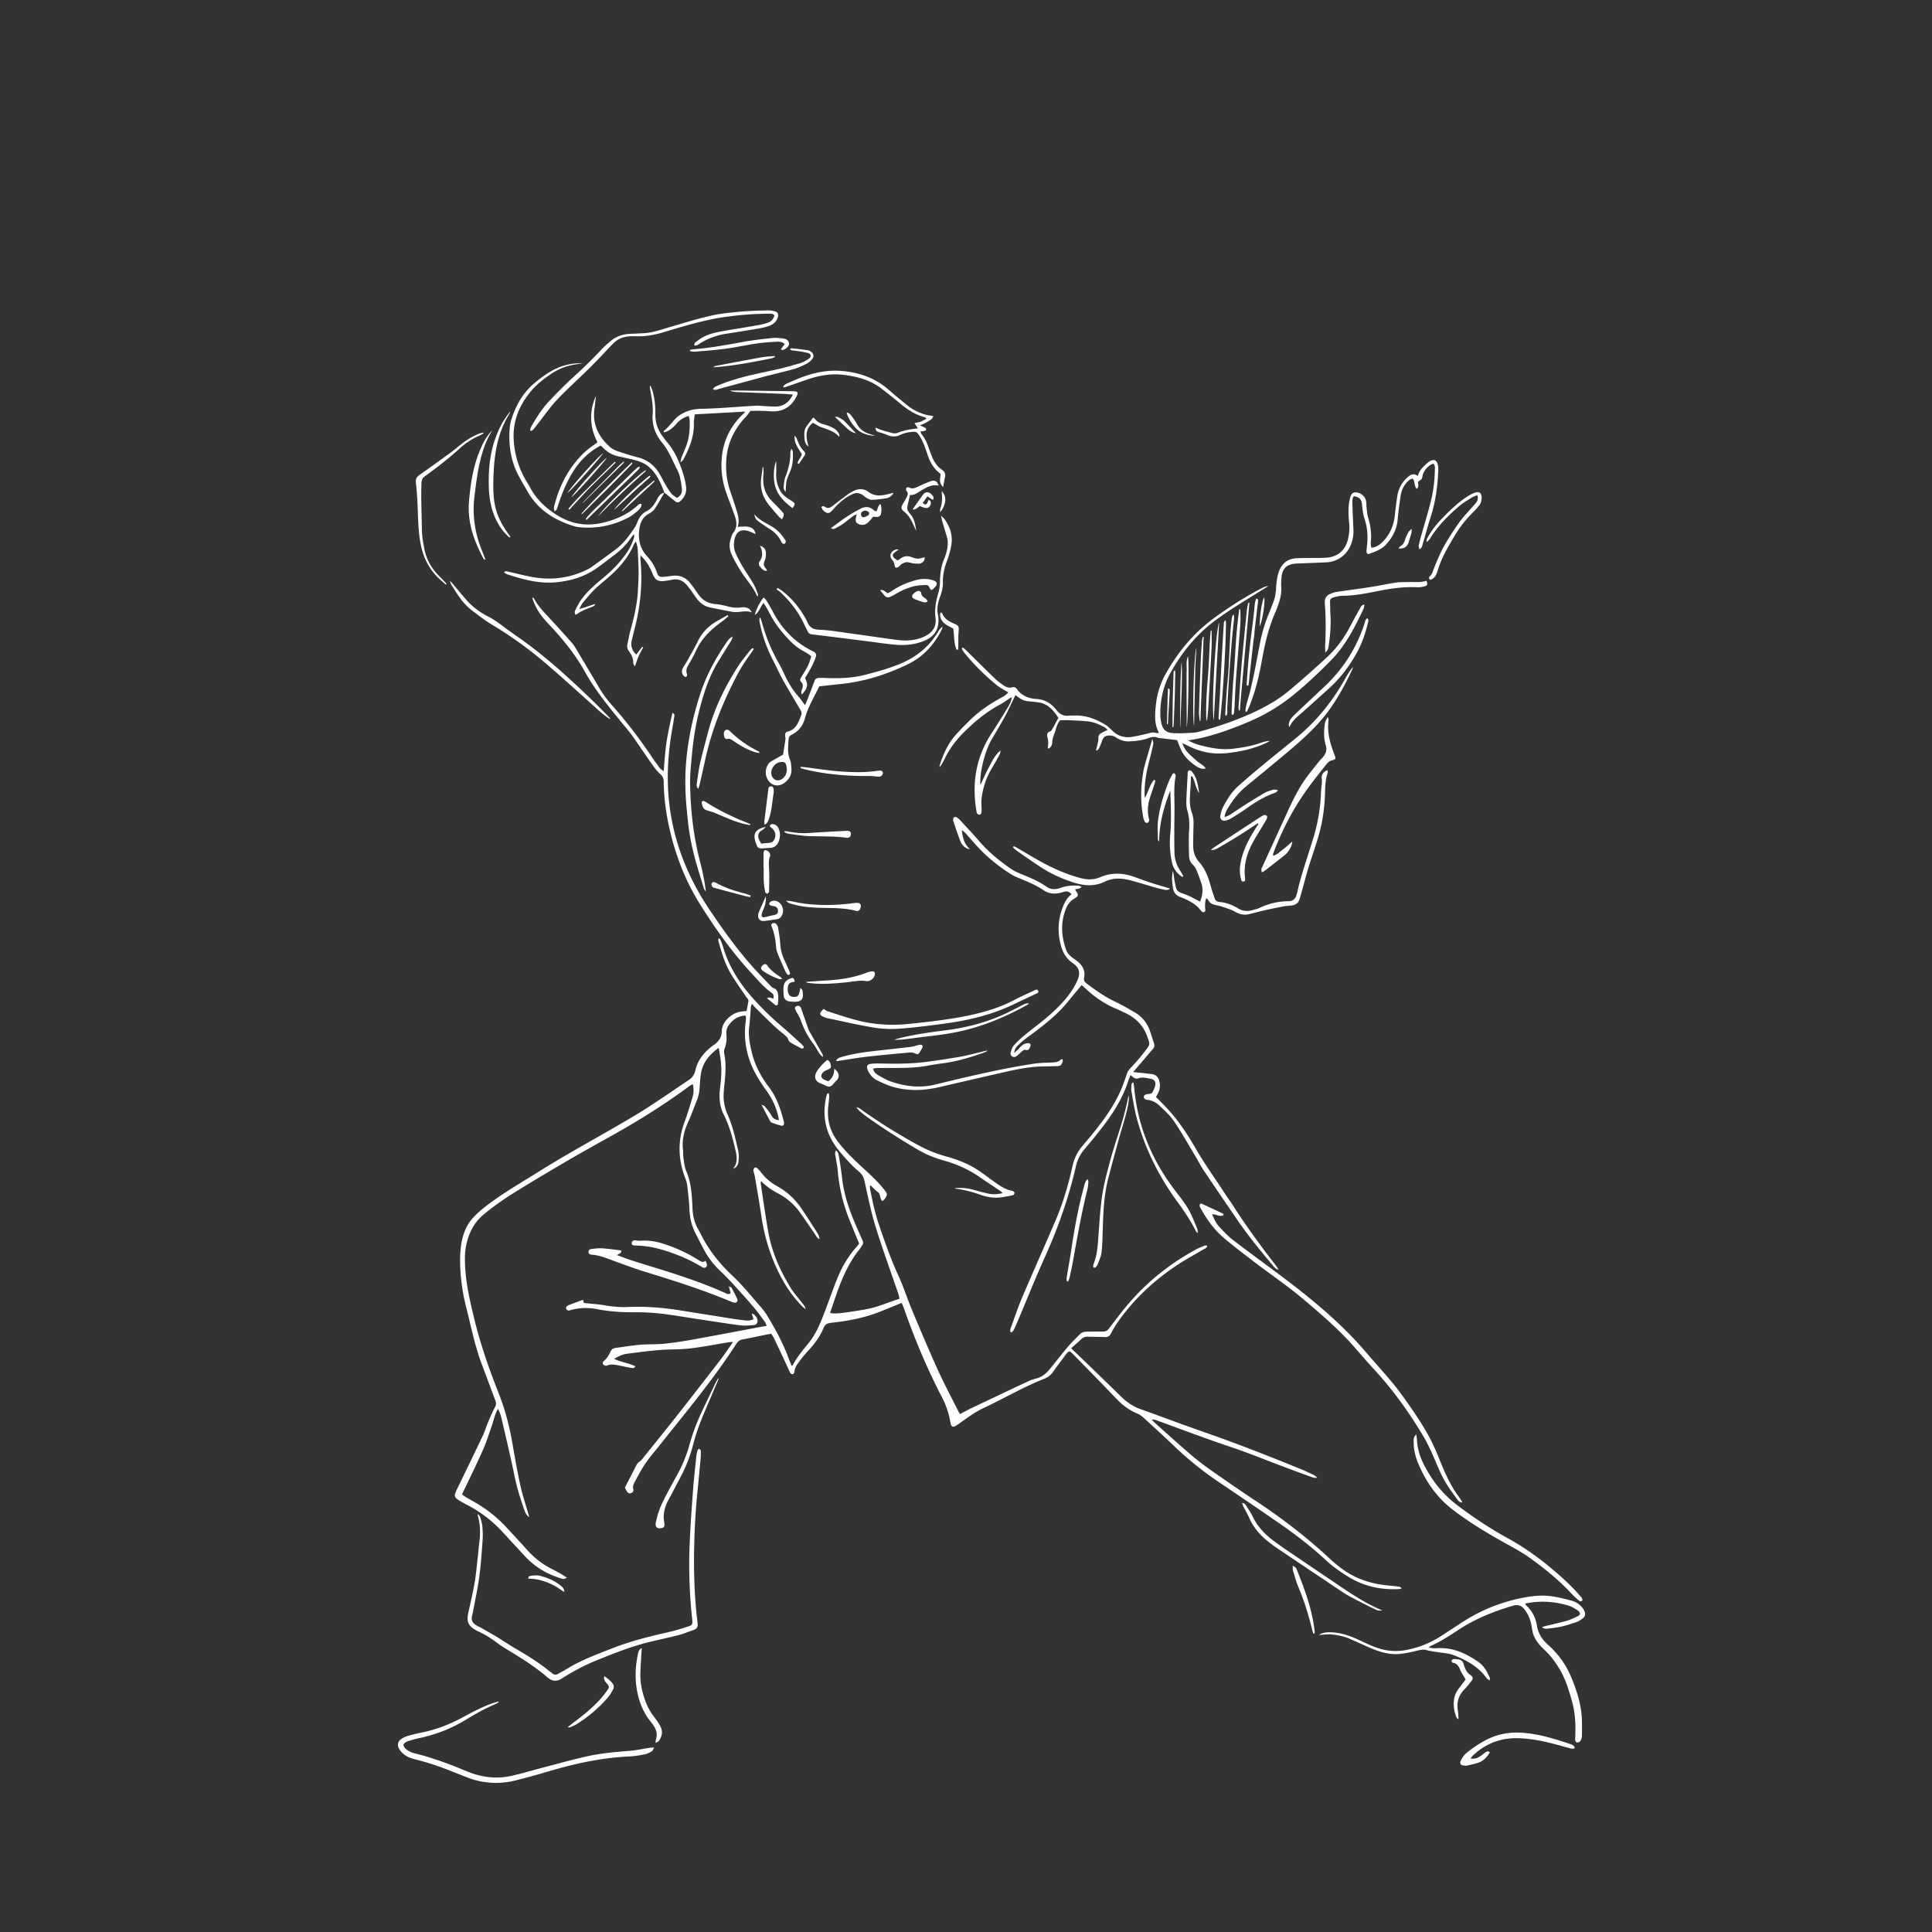 <svg xmlns="http://www.w3.org/2000/svg" viewBox="0 0 4666.667 4666.667" fill="#ffffff">
  <rect x="0" y="0" width="4666.667" height="4666.667" fill="#333333" stroke="none"/>
  <defs>
    <clipPath id="a" clipPathUnits="userSpaceOnUse">
      <path d="M0 3500h3500V0H0z"/>
    </clipPath>
  </defs>
  <g clip-path="url(#a)" transform="matrix(1.333 0 0 -1.333 0 4666.667)">
    <path d="M1514.927 1416.377c4.236-3.46 4.685-7.535 5.296-11.372 1.94-12.167 4.091-24.321 5.387-36.564 2.547-24.065 9.031-47.104 17.73-69.519 6.017-15.508 12.906-30.685 19.673-45.89 1.397-3.138 1.5-5.606-.433-8.336-1.73-2.444-3.132-5.142-5.009-7.461-17.87-22.07-29.51-47.451-39.15-73.852-5.01-13.722-9.52-27.626-14.264-41.467 8.02-2.428 22.344-.849 64.387 6.35 21.192 3.629 40.564 12.635 61.363 19.21-.578 2.928-.762 5.185-1.47 7.262-13.986 40.979-28.942 81.655-41.742 122.998-8.353 26.981-13.906 54.856-20.022 82.484-1.623 7.329-4.63 12.987-10.185 17.641-13.347 11.183-24.808 24.193-35.87 37.543-24.434 29.491-31.83 62.98-22.959 100.141.298 1.248.912 2.461 1.597 3.554.265.423 1.137.465 2.4.921.351-1.889 1.048-3.688.945-5.44a237.438 237.438 0 00-1.465-15.909c-3.077-24.198 1.745-46.192 16.73-65.968 12.766-16.847 27.723-31.48 43.165-45.73 14.448-13.333 29.148-26.409 41.372-41.957 5.826-7.411 6.151-8.788.95-16.462-1.053-1.554-2.704-2.703-4.303-4.256-5.435 4.605-2.746 12.616-8.609 16.711-4.836 3.378-8.784 8.027-13.843 12.789 0-2.708-.382-5.15.06-7.43 4.314-22.244 9.084-44.386 16.416-65.878 10.757-31.53 21.803-62.908 35.78-93.257 8.76-19.026 14.98-39.207 23.092-58.552 15.33-36.556 30.685-73.116 47.026-109.225 11.392-25.171 24.434-49.595 36.773-74.336 1.027-2.058 2.31-3.989 3.805-6.547 6.987 3.619 13.628 7.305 20.473 10.564 33.385 15.892 66.796 31.731 100.273 47.429 5.41 2.538 11.057 4.845 16.84 6.253 11 2.678 18.884 9.386 25.714 17.86 11.082 13.749 21.986 27.651 33.396 41.124 6.225 7.35 13.358 13.931 20.043 20.897 3.713 3.87 8.197 5.27 13.523 5.191 9.326-.138 18.673.466 27.984.085 5.255-.215 8.691 1.429 11.831 5.583 10.245 13.555 20.456 27.166 31.323 40.218 34.942 41.97 76.67 75.791 124.484 102.096 5.527 3.04 11.45 5.386 17.29 7.809 1.325.55 3.073.081 4.811.081-.496-4.808-4.347-5.304-7.024-6.913-16.837-10.122-34.26-19.371-50.5-30.369-40.617-27.51-76.079-60.588-104.269-101.008-4.559-6.538-8.828-13.375-12.345-20.51-2.629-5.335-6.05-7.232-11.782-6.941-9.977.503-19.985.348-29.97.726-4.986.189-8.974-1.269-12.607-4.753-5.736-5.499-11.809-10.647-18.092-16.259 12.057-11.575 23.543-22.539 34.958-33.576 14.852-14.358 29.646-28.775 44.466-43.166 5.497-5.338 10.771-10.934 16.554-15.945 8.603-7.455 18.11-13.453 28.98-17.348 38.26-13.706 76.296-28.049 114.67-41.421 59.804-20.84 118.744-43.889 177.338-67.863 7.697-3.149 15.22-6.743 22.726-10.333 1.97-.941 3.58-2.637 6.488-4.846-5.49-1.058-9.062.688-12.575 1.959a4465.366 4465.366 0 00-47.827 17.624c-32.129 12.049-63.898 25.167-96.422 36.032-45.212 15.102-89.716 32.075-134.492 48.338-2.677.972-5.472 1.625-8.884 1.155 2.324-2.281 4.558-4.661 6.986-6.825 20.65-18.409 41.11-37.042 62.1-55.053a487.51 487.51 0 0137.067-28.83c27.536-19.354 55.25-38.477 83.31-57.059 47.626-31.538 92.766-66.163 134.464-105.259 7.024-6.586 14.657-12.605 22.472-18.247 23.544-16.994 50.191-25.791 78.886-28.839 7.287-.773 14.588-1.415 21.86-2.298 2.064-.25 4.05-1.142 6.001-3.321-1.713-.418-3.41-1.126-5.14-1.212-32.419-1.624-62.819 4.686-90.877 21.818-14.577 8.901-28.477 18.476-40.99 30.113-25.679 23.878-53.385 45.277-82.107 65.284-37.737 26.283-75.92 51.924-113.957 77.775-27.626 18.775-53.62 39.516-77.763 62.65-19.006 18.211-38.495 35.924-57.947 53.662-3.123 2.847-6.954 5.199-10.849 6.868-12.117 5.195-22.87 12.39-32.256 21.513-8.358 8.125-16.209 16.771-24.345 25.129a30119.908 30119.908 0 01-59.356 60.804c-1.824 1.863-3.964 3.419-6.097 5.236-4.156-1.233-6.012-4.524-8.144-7.364-7.2-9.595-14.479-19.142-21.356-28.968-4.157-5.94-9.192-10.5-15.92-13.137-38.244-14.985-73.602-35.95-110.684-53.335-15.51-7.271-29.138-17.414-42.982-27.268-2.975-2.118-6.005-4.261-9.28-5.827-3.358-1.606-5.755-.301-6.97 3.234-.536 1.56-.769 3.234-1.06 4.87-2.703 15.202-7.416 29.811-14.533 43.454-27.336 52.401-50.124 106.726-69.594 162.484-1.18 3.381-2.68 6.651-3.879 9.599-16.515-6.626-32.062-13.388-47.977-19.131-25.832-9.321-52.756-14.053-79.975-16.957-6.6-.704-10.89-2.643-13.62-9.226-6.714-16.188-17.14-29.961-29.116-42.721-6.356-6.772-11.988-14.269-17.512-21.759-3.338-4.527-6.04-9.514-6.298-15.528-.063-1.473-2.004-3.905-3.247-4.014-1.428-.125-3.722 1.497-4.456 2.956-3.588 7.132-6.736 14.483-10.124 21.717-6.349 13.562-12.709 27.119-19.178 40.623-1.276 2.662-3.066 5.077-4.922 8.1-4.079-.75-7.955-1.403-11.805-2.18-13.384-2.706-26.727-5.63-40.155-8.096-5.02-.922-8.373-3.328-11.08-7.539-41.913-65.177-91.704-124.407-139.785-184.927-8.498-10.697-17.536-21.03-25.228-32.282-7.113-10.403-12.93-21.717-18.954-32.826-2.316-4.271-4.65-8.692-2.935-14.2.98-3.149-1.254-5.735-4.504-6.777-2.959-.948-5.3.322-6.85 2.756-1.583 2.484-2.826 5.184-3.965 7.316 6.551 12.697 12.898 24.733 18.968 36.907 2.114 4.24 4.188 8.242 8.447 10.808 1.651.995 2.945 2.689 4.187 4.237 21.28 26.507 42.706 52.897 63.733 79.602 26.184 33.253 52.134 66.692 77.961 100.222 7.681 9.972 14.61 20.522 22.867 32.199-3.886-.291-6.02-.293-8.1-.63-23.336-3.791-46.567-8.448-70.023-11.198-18.15-2.128-36.626-1.34-54.874-2.845-19.888-1.641-39.712-4.196-59.499-6.84-7.91-1.057-15.276-4.303-23.048-9.274 12.821-5.884 26.124-7.634 38.29-13.3-1.775-4.36-5.137-3.294-7.732-2.881-6.903 1.099-13.738 2.622-20.594 4.011-7.842 1.588-15.587 3.458-23.539-.089-1.462-.651-4.514.65-5.97 1.988-1.994 1.832-1.176 4.652.68 6.227 5.762 4.885 9.407 11.119 12.504 17.839 1.837 3.985 5.316 5.683 9.586 6.228 14.52 1.853 28.981 4.354 43.551 5.584 14.242 1.202 28.661.426 42.873 1.832 17.21 1.702 34.367 4.307 51.397 7.361 39.33 7.053 78.568 14.616 117.844 21.966 5.54 1.036 11.084 2.037 17.523 3.22-1.365 2.93-2.083 5.473-3.553 7.457-6.742 9.091-13.313 18.352-20.656 26.946-12.339 14.438-25.079 28.543-37.92 42.541-7.43 8.098-15.204 15.9-23.148 23.496-12.179 11.646-22.025 24.945-29.726 39.892-4.425 8.59-8.926 17.141-13.353 25.731-7.123 13.821-10.986 28.391-11.654 44.046-.624 14.622-2.198 29.227-3.947 43.768-.667 5.539-2.654 11.001-4.603 16.291-12.103 32.847-12.648 65.606-.49 98.644 5.396 14.668 9.805 29.705 14.445 44.643 2.407 7.75 2.75 15.686.604 24.43-2.22-1.241-4.273-2.107-6.008-3.398-47.692-35.475-98.197-66.5-150.173-95.221-54.552-30.145-108.35-61.601-161.404-94.298-21.537-13.273-42.536-27.434-61.955-43.855-18.02-15.239-27.194-35.003-31.476-57.512-2.316-12.173-2.073-24.477-1.43-36.857 1.65-31.808 8.88-62.481 16.304-93.326 11.267-46.82 27.19-91.974 44.776-136.628 11.163-28.344 18.877-57.547 24.135-87.505 4.605-26.239 9.127-52.517 14.792-78.536 3.747-17.207 9.434-33.992 14.295-50.953.601-2.098 1.468-4.122 1.552-6.487-4.953 3.396-7.048 8.574-8.903 13.743-7.428 20.703-13.694 41.674-18.07 63.332-6.79 33.619-14.886 66.975-22.653 100.39-1.389 5.978-3.122 12.006-6.78 18.722-6.19-10.84-7.89-21.744-11.56-31.896-3.85-10.648-7.14-21.509-11.287-32.036-4.024-10.22-8.72-20.183-13.313-30.17-4.734-10.291-9.685-20.482-14.569-30.704-4.716-9.873-9.466-19.728-14.39-29.986 2.745-2.055 4.694-3.802 6.902-5.113 6.59-3.911 13.327-7.575 19.927-11.471 20.236-11.947 38.248-26.657 54.17-43.927 11.974-12.987 24.074-25.864 35.811-39.063 12.773-14.363 27.311-26.327 44.512-35.022 6.837-3.456 13.536-7.192 20.218-10.943 2.465-1.384 4.701-3.177 8.675-5.905-3.62-1.102-5.408-2.282-6.882-1.972-3.885.818-7.667 2.189-11.433 3.504-22.78 7.949-42.418 20.678-58.73 38.525-12.37 13.531-25.01 26.814-37.277 40.436-19.174 21.288-41.323 38.636-66.809 51.756-5.622 2.895-11.15 6.035-16.45 9.478-5.909 3.838-6.959 7.141-4.166 13.561 3.32 7.633 7.16 15.04 10.778 22.541 12.88 26.705 25.876 53.352 38.561 80.147 3.27 6.905 5.37 14.353 8.347 21.407 4.14 9.807 8.076 19.764 13.145 29.088 2.531 4.653 2.9 8.209 1.065 12.991-7.997 20.838-15.485 41.872-23.489 62.708-10.67 27.78-17.434 56.639-24.234 85.5-3.666 15.556-8.039 30.992-10.758 46.713-3.978 23-6.103 46.297-5.136 69.671.762 18.441 4.258 36.589 13.251 52.862 4.26 7.708 10.564 14.576 16.997 20.72 7.92 7.566 16.66 14.361 25.534 20.821 28.051 20.418 58.061 37.803 87.427 56.208 57.92 36.304 118.418 68.144 176.924 103.406 14.544 8.766 28.72 18.162 42.875 27.553 17.215 11.422 34.163 23.249 51.37 34.688 6.49 4.314 9.98 9.902 11.774 17.595 3.918 16.809 13.815 30.088 27.005 40.976 2.566 2.118 5.408 3.898 8.05 5.928 7.78 5.977 12.674 13.43 12.721 23.681.075 16.225 16.706 33.145 35.116 35.658 2.958.403 5.945.584 9.888.96 1.037 5.672 2.133 11.47 3.147 17.284.67 3.844-2.326 5.975-4.15 8.684-9.107 13.533-18.654 26.802-27.084 40.747-11.302 18.694-17.409 39.561-23.069 60.504-.389 1.44-.207 3.033 1.086 5.109 1.066-1.456 2.458-2.776 3.133-4.395 1.662-3.99 3.21-8.056 4.428-12.201 9.575-32.567 26.734-60.833 48.606-86.5 18.431-21.629 38.9-41.141 60.481-59.578 11.143-9.519 21.811-19.592 32.66-29.453 1.464-1.332 2.871-2.785 4.013-4.389.464-.651.542-2.365.104-2.707-.902-.702-2.268-1.067-3.445-1.071-.904-.002-1.832.721-2.712 1.19-4.682 2.5-9.4 4.936-14.012 7.563-3.436 1.958-6.813 3.824-8.07 8.28-.652 2.312-2.746 4.446-4.656 6.132-6.244 5.512-12.964 10.504-19.024 16.202-11.888 11.179-23.48 22.675-35.132 34.101-2.114 2.073-3.937 4.443-6.776 7.683-.908-2.693-1.648-4.009-1.767-5.38-1.01-11.614-1.449-23.297-2.944-34.845-2.237-17.265 1-33.745 5.2-50.318 5.68-22.411 16.548-42.27 30.337-60.339 14.175-18.572 21.124-39.84 26.916-61.825.255-.965.503-1.947.591-2.935.335-3.76-1.687-6.093-5.296-5.207-5.799 1.424-11.488 3.371-17.098 5.435-1.373.505-2.572 2.153-3.328 3.557-4.872 9.048-9.598 18.175-15.278 29.002 3.031-1.461 5.002-1.796 5.925-2.961 4.33-5.458 9.005-10.797 12.322-16.856 2.94-5.368 6.79-7.753 13.37-8.264-.43 2.553-.694 4.707-1.165 6.814-3.987 17.848-11.923 33.82-22.718 48.517-4.729 6.438-9.113 13.156-13.29 19.97-19.274 31.428-27.688 65.353-23.12 102.203.368 2.969.544 5.971.626 8.964.025.904-.57 1.825-.995 3.07-13.896-.697-23.775-7.891-31.187-18.854-3.058-4.523-3.652-9.975-3.192-15.408.743-8.762-.097-17.216-3.323-25.531-1.13-2.911-1.28-6.634-.64-9.73 3.498-16.892 2.411-33.831.784-50.739-1.183-12.287-3.036-24.573-1.15-36.854 1.05-6.832 2.661-13.841 5.518-20.084 9.934-21.705 14.866-44.846 20.205-67.849 1.398-6.025 1.055-12.633.498-18.884-.53-5.948-2.889-11.411-9.752-13.478 8.22 9.901 7.056 21.452 4.538 32.184-5.242 22.338-10.908 44.67-21.428 65.34-7.696 15.121-8.924 31.204-6.906 47.731 1.738 14.237 3.154 28.486 2.02 42.851-.314 3.984-.68 7.971-1.254 11.923-.893 6.144-1.985 12.258-3.078 18.909-15.747-11.452-28.48-25.301-32.01-45.594-1.306-7.512-1.885-15.184-2.304-22.81-.479-8.715-1.502-17.262-4.753-25.421-5.547-13.922-10.694-28.024-16.797-41.698-7.077-15.857-11.089-32.017-8.898-49.468.538-4.28-.107-8.726.576-12.97 1.37-8.508 1.89-17.536 5.255-25.262 7.368-16.917 9.427-34.594 10.655-52.58.34-4.986.523-9.984.721-14.979.507-12.832 3.25-25.079 9.437-36.437 1.753-3.217 3.63-6.375 5.252-9.656 14.35-29.006 33.867-53.763 57.588-75.965 18.425-17.243 34.265-37.265 51.025-56.255 4.612-5.226 8.9-10.879 12.482-16.85 14.237-23.727 27.62-47.913 37.348-73.935 2.062-5.514 4.334-10.951 6.475-16.339 1.201.386 1.7.394 1.805.602 7.79 15.257 18.928 28.073 29.557 41.323 13.734 17.121 21.643 37.395 29.34 57.67 7.328 19.304 14.092 38.829 21.777 57.987 8.74 21.789 20.558 41.838 36.394 59.356 1.318 1.457 2.411 3.117 3.465 4.494-6.039 14.83-11.965 29.282-17.813 43.765-11.563 28.635-18.454 58.35-20.992 89.138-.654 7.933-2.506 15.761-3.666 23.658-.553 3.761-2.476 7.626.646 12.443M1986.033 2141.49c.791 3.077 1.708 6.127 2.342 9.235.853 4.18 2.255 8.452 1.996 12.596-.248 3.97.967 6.603 3.945 8.404 3.868 2.34 8.037 4.183 12.754 6.585-1.85 1.64-3.29 3.436-5.154 4.483-10.246 5.76-21.053 10.143-32.867 11.168-10.279.892-20.598 1.357-30.908 1.814-5.3.235-10.622.04-17.065.04-3.586-3.908-6.08-9.902-7.688-15.803-2.212-8.115-6.47-15.635-6.695-24.404-.116-4.56-2.242-8.851-6.552-11.361-.886.804-1.77 1.294-1.712 1.597 1.24 6.25 1.527 12.375-.32 18.66-1.394 4.746-1.087 9.15 4.986 11.21 1.834.622 3.226 3.215 4.34 5.179 3.445 6.077 6.66 12.285 10.395 19.246-8.989 13.729-19.12 26.01-37.252 28.13-2.976.349-5.94.827-8.924 1.065-16.82 1.34-17.863 1.708-31.617 11.97-.866-1.768-1.672-3.413-2.477-5.06-5.55-11.351-10.717-22.912-16.75-34.002-7.642-14.044-15.964-27.718-24.034-41.527-11.94-20.43-22.018-59.456-20.236-82.147 5.306 11.13 9.872 22.02 15.566 32.283 5.543 9.99 9.831 21.042 20.988 30.246-.776-3.931-.714-5.77-1.479-7.15a1502.16 1502.16 0 00-15.804-27.804c-9.188-15.783-14.607-32.876-16.99-50.855-.909-6.855-.315-13.936-.112-20.906.185-6.37-1.128-10.093-4.246-9.715-4.862.59-4.809 4.942-5.379 8.417-8.148 49.644-.3 96.106 27.463 138.687 9.824 15.069 19.351 30.337 28.721 45.694 3.566 5.842 6.958 11.933 8.341 20.02-2.094-1.045-3.224-1.484-4.222-2.13-5.586-3.615-10.899-7.735-16.748-10.85-26.492-14.106-49.083-33.143-69.873-54.51-12.17-12.51-22.267-26.513-29.999-42.195-2.915-5.914-5.914-11.788-10.2-17.206.077 1.228-.09 2.533.266 3.673 6.233 19.88 14.745 38.667 28.55 54.49 8.091 9.275 16.94 17.91 25.697 26.58 16.223 16.059 34.777 28.964 54.748 39.933 5.478 3.009 11.161 5.886 15.153 10.85-7.55 4.774-15.296 8.592-21.76 13.955-21.32 17.686-41.06 37.04-58.409 58.715-1.442 1.802-2.54 3.892-3.664 5.923-.252.456.07 1.227.21 2.778 1.55-.686 3.111-.962 4.07-1.873 5.067-4.82 9.965-9.818 14.958-14.721 13.788-13.54 27.486-27.176 41.457-40.527 4.313-4.122 9.241-7.657 14.152-11.082 4.728-3.297 10.018-5.576 15.958-3.904 3.801 1.07 6.576.015 8.693-3.016 8.777-12.56 21.368-17.25 36.088-18.134 14.96-.9 26.798-8.55 35.592-19.91 6.474-8.361 13.777-11.653 23.848-10.17 1.957.289 4-.062 5.992.056 21.846 1.3 41.362-5.7 59.52-17.062 4.17-2.61 7.766-6.247 11.288-9.751 9.637-9.586 21.31-13.71 34.56-11.962 10.18 1.343 20.215 3.906 30.234 6.269 4.886 1.152 9.554 2.864 14.662 1.045 1.386-.493 3.096-.075 5.791-.075-8.668 15.774-7.493 31.873-6.062 47.759 1.87 20.766 7.61 40.562 17.868 58.875 21.927 39.15 49.717 73.346 85.963 100.133 26.823 19.823 54.83 37.872 84.335 53.505 5.16 2.734 10.317 5.639 16.074 5.989-21.089-13.143-42.35-26.184-63.38-39.59-10.389-6.621-20.504-13.703-30.478-20.942-35.43-25.716-62.46-58.725-83.62-96.811-12.949-23.307-18.463-48.411-18.37-74.864.015-4.965.637-9.99 1.563-14.875 2.296-12.124 8.403-18.571 20.752-19.366 12.23-.788 24.602-.072 36.87.674 5.921.36 11.837 1.977 17.6 3.583 34.4 9.589 67.99 21.399 100.146 37.074 20.761 10.12 40.454 22.064 58.074 36.938 22.4 18.906 44.354 38.362 65.965 58.165 18.336 16.8 32.713 36.799 44.158 58.912 5.206 10.059 10.691 19.978 16.256 29.843 1.711 3.03 2.932 6.837 8.458 7.839-.585-3-.577-5.624-1.59-7.764-15.733-33.183-32.153-65.901-58.256-92.625-21.682-22.2-44.207-43.434-68.249-63.067-25.225-20.6-52.876-37.115-82.892-49.67-28.304-11.836-56.992-22.588-87.029-29.272-6.45-1.435-13.008-2.396-21.58-3.95 8.192-4.064 14.901-6.941 21.842-8.72 19.414-4.974 39.046-8.806 59.273-6.367 17.548 2.117 34.924 5.058 51.664 11.057 4.936 1.769 10.09 2.934 15.693 3.13-2.134-1.151-4.222-2.405-6.414-3.44-22.889-10.803-47.323-16.127-72.235-18.686-24.342-2.501-47.794 1.975-69.75 13.234-2.834 1.453-5.777 2.689-10.439 4.843 2.906-8.516 7.017-14.041 11.78-18.97 4.613-4.776 9.775-9.03 14.76-13.442 5.045-4.468 11.676-7.204 15.986-13.397-6.922-1.694-12.065-.27-23.667 8.669-6.498 5.007-12.677 11.06-17.18 17.85-4.68 7.055-7.167 15.564-11.216 24.817-7.943.95-17.104 2.039-26.264 3.148-2.974.36-6.165.212-8.867 1.283-6.096 2.418-11.679 1.163-17.438-.978-11.065-4.116-22.685-5.142-34.357-5.72-9.04-.447-17.095 2.657-24.44 7.498-3.887 2.56-7.948 3.296-12.32 3.073-6.834-.35-9.798-2.927-12.18-9.595-1.678-4.69-3.567-9.322-5.704-13.818-.734-1.545-2.507-2.597-3.805-3.875l-1.486.729"/>
    <path d="M1831.703 1086.366c-2.5 3.898-.469 7.108.574 10.005 6.543 18.17 12.714 36.516 20.272 54.267 19.705 46.277 40.35 92.153 60.057 138.428 13.606 31.945 23.52 65.195 30.914 99.078 3.096 14.186 9.247 26.163 18.503 36.991 17.325 20.266 34.25 40.808 48.856 63.23 10.07 15.46 18.476 31.607 24.851 48.863 2.193 5.936 4.424 11.867 6.316 17.902 1.651 5.27 5.06 8.872 8.83 12.83 9.145 9.61 17.696 19.871 25.698 30.465 8.092 10.712 6.953 10.778 2.666 23.264-7.587 22.097-22.794 36.252-43.67 45.254-3.973 1.714-7.743 3.917-11.754 5.531-22.6 9.098-42.062 22.865-59.515 39.668-1.176 1.132-2.485 2.124-4.329 3.687-1.593-1.934-2.98-3.626-4.377-5.312-6.372-7.687-12.86-15.28-19.1-23.074-21.07-26.31-47.632-46.387-74.54-66.114-5.894-4.319-11.44-9.157-16.814-14.118-3.603-3.326-6.646-7.276-7.334-14.307 2.671 2.36 4.273 3.663 5.748 5.098 3.338 3.251 6.294 7.013 10.031 9.698 2.488 1.788 6.027 2.757 9.142 2.874 4.344.163 5.763-2.68 3.967-6.67-1.537-3.414-3.089-7.002-7.962-5.61-3.114.89-5.069-.962-7.067-2.7-3.013-2.625-5.867-5.433-8.926-8-2.457-2.064-5.349-2.84-8.338-1.226-3.143 1.698-3.816 4.974-2.919 7.812 1.374 4.345 2.857 9.132 5.777 12.41 5.947 6.675 12.572 12.846 19.476 18.547 15.926 13.152 32.911 25.104 48.125 39.011 18.686 17.08 36.221 35.506 46.983 59.055 6.342 13.878 4.753 23.807-7.845 32.368-14.942 10.156-20.544 24.622-23.715 41.093-4.014 20.858-2.08 41.06 5.731 60.801 3.463 8.755 7.537 17.017 15.934 22.916-4.379 4.566-8.486 6.364-13.899 4.54-2.835-.957-5.74-1.799-8.677-2.345-9.838-1.828-19.342-1-27.799 4.828-13.844 9.542-29.357 15.632-44.685 22.148-4.896 2.08-9.952 4.022-14.412 6.85-22.312 14.151-42.93 30.444-60.88 49.924-7.225 7.841-14.11 15.995-21.24 23.924-2.142 2.382-4.592 4.488-7.553 6.241 1.644-12.796 4.061-25.04 14.735-34.32-1.722.342-3.64.311-5.13 1.093-5.48 2.878-9.86 7.196-12.03 12.923-4.714 12.445-8.967 25.07-13.14 37.707-.518 1.564.006 4.172 1.076 5.4 1.725 1.98 4.337 1.41 6.336-.135 2.101-1.622 4.157-3.364 5.948-5.315 11.491-12.514 23.201-24.844 34.272-37.722 16.664-19.38 36.293-35.274 57.178-49.695 5.424-3.746 11.601-6.559 17.723-9.1 16.005-6.644 32.165-12.832 46.374-23.143 7.991-5.799 17.133-5.247 25.86-2.088 10.282 3.724 20.755 4.604 31.475 3.927 2.064-.13 4.075-1.085 6.46-1.757-3.098-4.834-7.748-3.458-11.309-4.966 0-.579-.244-1.348.036-1.696 6.107-7.604 6.134-10.267-1.674-14.838-7.984-4.674-12.793-11.46-15.963-19.765-9.364-24.53-7.89-48.962.856-73.273 2.222-6.18 6.694-10.638 11.87-14.477 3.74-2.777 7.67-5.367 11.073-8.515 7.818-7.23 11.934-16.103 9.644-26.904-1.058-4.996.533-8.129 4.422-11.06 16.788-12.653 33.91-24.64 53.082-33.63 12.034-5.643 23.547-12.459 35.03-19.198 12.841-7.536 21.538-18.763 26.58-32.7 2.83-7.822 5.124-15.838 7.705-23.75 1.276-3.914.188-6.963-2.596-9.97-4.744-5.125-9.112-10.596-13.654-15.907-7.104-8.307-14.22-16.603-21.707-25.342 6.846-.689 13.896-1.365 20.937-2.119 4.304-.46 8.597-1.02 12.89-1.574 7.561-.972 11.69-5.43 13.58-12.689 1.847-7.098 1.37-13.865-1.63-20.462-1.232-2.712-2.812-5.267-4.448-8.287 6.068-6.176 12.18-12.219 18.095-18.448 21.254-22.376 38.312-47.86 53.602-74.468 16.468-28.656 35.877-55.346 53.811-83.019 4.53-6.989 9.571-13.648 14.051-20.666 23.513-36.834 49.294-72.043 76.024-106.578 2.377-3.072 4.641-6.232 6.34-9.924-5.133 1.318-8.077 5.236-11.126 8.883-21.593 25.824-43.022 51.79-62.06 79.6-20.89 30.515-41.767 61.042-62.36 91.76-5.737 8.558-10.333 17.873-15.652 26.722-12.52 20.835-24.423 42.097-38.052 62.186-7.193 10.602-17.084 19.521-26.506 28.405-6.039 5.696-13.534 9.675-22.293 10.343-1.52.116-3.183.996-4.392 1.993-2.188 1.806-1.946 5.458.443 6.916 1.357.83 3.066 1.353 4.658 1.471 3.748.28 7.714.456 9.576 4.19 2.046 4.1 4.057 8.466 4.762 12.925.822 5.207-2.294 9.381-7.294 10.335-8.08 1.542-16.17 4.15-24.569.808-1.752-.697-4.512.078-6.386 1.016-2.294 1.148-4.144 3.183-6.702 5.251-1.335-3.206-2.702-5.845-3.56-8.642-9.534-31.065-26.46-58.113-45.895-83.694-10.678-14.054-21.888-27.729-33.367-41.14-7.954-9.293-13.334-19.23-16.11-31.42-12.989-57.014-32.356-111.867-56.45-165.187-16.319-36.106-30.986-72.958-46.412-109.467-2.72-6.44-5.41-12.9-8.384-19.226-1.357-2.884-2.37-6.288-6.754-7.703M2794.027 552.284c1.474.546 2.91 1.24 4.425 1.613 13.574 3.343 27.264 6.268 40.704 10.08 6.966 1.977 13.532 5.411 20.191 8.384 1.416.633 2.447 2.131 3.543 3.128.202 3.83-2.009 6.046-4.507 7.57-4.797 2.928-9.613 6.247-14.89 7.9-25.88 8.1-52.23 9.825-78.914 4.38-.204-.042-.33-.469-.8-1.184.671-.829 1.352-1.889 2.238-2.735 10.224-9.78 16.677-21.717 18.792-35.593 2.181-14.306 9.267-25.483 19.763-34.86 17.913-16.003 32.11-34.87 41.501-56.9 11.402-26.749 20.314-54.292 20.494-83.865.05-8.307.223-16.62-.082-24.917-.106-2.898-1.01-6.014-2.435-8.53-.95-1.68-3.437-3.404-5.283-3.454-3.05-.085-4.399 2.615-4.547 5.545-.083 1.648.212 3.312.266 4.972.683 21.018.18 41.925-5.485 62.394-5.693 20.565-11.608 40.98-22.62 59.587-7.873 13.298-17 25.435-28.253 36.027-9.567 9.003-17.934 18.876-20.983 32.146-.743 3.236-1.234 6.533-1.747 9.815-1.672 10.716-5.446 20.578-11.87 29.357-6.288 8.591-12.473 10.883-22.427 7.94-34-10.057-66.698-22.994-96.603-42.494-17.004-11.087-33.977-22.336-52.665-30.577-.734-.323-1.21-1.226-2.523-2.617 5.606-1.373 10.545-1.415 15.375-1.134 28.155 1.635 51.961-9.533 74.312-24.992 10.29-7.118 15.753-17.84 20.663-28.857.416-.936-.259-2.358-.61-4.869-2.514 2.208-4.466 3.391-5.706 5.093-14.739 20.234-35.845 31.758-58.199 40.671-10.273 4.096-22.108 4.27-33.232 6.245-5.566.987-11.252 1.581-16.643 3.17-4.73 1.396-8.967 1.017-13.654-.106-10.659-2.557-21.389-5.154-32.242-6.5-19.75-2.449-38.337 2.774-56.282 10.584-12.21 5.314-24.307 10.893-36.52 16.2-10.79 4.686-22.258 7.158-33.845 8.29-7.118.696-14.43-.603-22.984-1.08 7.535 4.94 15.022 5.17 22.464 4.903 18.683-.67 35.824-6.987 52.49-14.893 13.232-6.278 26.36-12.673 40.768-16.177 14.898-3.622 29.652-3.63 44.532-.613 21.11 4.28 40.884 12.053 59.093 23.524 16.062 10.12 31.663 20.978 47.808 30.957 30.9 19.098 64.411 31.985 99.916 39.24 18.268 3.731 36.966 5.976 55.627 3.184 11.802-1.765 23.462-4.714 35.026-7.738 7.158-1.87 13.49-5.837 18.516-11.379 2.19-2.413 4.164-5.273 5.357-8.28 1.871-4.71 1.108-9.306-3.296-12.487-3.223-2.327-6.464-4.977-10.126-6.278-9.06-3.219-18.274-6.12-27.605-8.427-7.083-1.75-14.418-2.576-21.684-3.46-4.809-.584-9.754-1.834-14.602 2.097M866.394 757.523c1.56-2.31 3.316-3.94 3.864-5.908 1.6-5.746 3.36-11.571 3.867-17.467.712-8.27.945-16.677.333-24.947-1.622-21.907-3.066-43.873-5.983-65.628-2.783-20.76-7.319-41.284-11.127-61.904-.603-3.272-1.464-6.495-2.155-9.751-1.421-6.697 1.108-11.828 6.668-15.385 3.632-2.325 7.65-4.036 11.404-6.183 9.522-5.445 19.088-10.823 28.46-16.52 11.379-6.918 22.379-14.478 33.898-21.149 20.787-12.037 41.128-24.683 59.777-39.9 1.547-1.263 3.272-2.318 4.76-3.642 3.715-3.303 7.453-3.711 11.789-1.002 4.513 2.82 9.419 5.014 13.929 7.837 26.443 16.552 55.585 27.083 84.415 38.407 33.93 13.328 69.199 21.71 104.578 29.885 11 2.54 21.799 6.05 32.55 9.547 6.14 1.996 7.957 2.908 6.987 11.824-5.016 46.096-6.688 92.368-4.651 138.69 1.404 31.924 3.644 63.823 6.018 95.695 1.583 21.244 4.007 42.427 6.19 63.624.339 3.275 1.24 6.53 2.25 9.676.32.993 2.342 2.451 2.727 2.225 1.224-.713 2.807-2.07 2.884-3.268.275-4.3.258-8.66-.133-12.954a6364.74 6364.74 0 00-5.9-61.654c-3.345-33.157-5.188-66.39-5.908-99.709-.886-41.008.178-81.931 4.406-122.75.583-5.626 1.34-11.235 1.893-16.864.52-5.318-1.716-9.031-6.837-10.818-9.416-3.287-18.681-7.171-28.304-9.672-18.361-4.772-37-8.467-55.396-13.113-31.398-7.93-61.405-19.9-91.38-31.98-22.332-8.998-43.535-20.203-63.74-33.113-10.251-6.551-18.238-5.38-26.884 2.09-22.782 19.689-48.378 35.336-74 50.934-5.97 3.635-11.83 7.5-17.433 11.67-10.73 7.98-21.862 15.225-34.152 20.586-.305.133-.595.299-.892.45-16.961 8.736-20.377 16.365-16.25 34.773 4.004 17.866 8.177 35.722 11.272 53.754 2.643 15.392 3.905 31.025 5.692 46.56.874 7.608 1.325 15.269 2.364 22.85 2.377 17.336 2.564 34.512-2.613 51.449-.153.502.309 1.193.764 2.755M965.805 2418.124c.941-1.11 2.113-2.097 2.79-3.352 6.4-11.879 15.52-21.555 24.651-31.31 14.34-15.317 28.383-30.917 42.347-46.579 3.298-3.7 6.041-7.97 8.597-12.244 13.853-23.163 27.602-46.388 41.313-69.635 6.626-11.233 14.265-21.66 22.95-31.419 26.62-29.913 50.85-61.684 73.123-94.96 4.626-6.91 9.605-13.594 14.638-20.217 1.276-1.679 3.385-2.723 6.452-5.097.81 10.307 1.383 19.147 2.232 27.961.83 8.621 1.69 17.252 2.995 25.81 1.355 8.88 3.162 17.695 4.95 26.503 1.704 8.391 3.64 16.735 5.532 25.377 4.686-1.408 3.705-4.586 3.39-6.792-1.32-9.225-3.045-18.392-4.577-27.587-7.43-44.61-9.585-89.365-3.9-134.368 8.65-68.487 34.038-130.563 72.293-187.567 25.08-37.372 51.293-73.949 81.606-107.36 9.178-10.116 18.7-19.92 28.151-29.784 1.827-1.908 3.802-4.154 6.154-4.989 7.017-2.49 8.233-8.257 8.664-14.327.325-4.588-.134-9.24-.404-13.856-.162-2.772-2.733-4.066-4.989-2.627-.83.53-1.51 1.292-2.279 1.925-4.04 3.341-8.087 6.674-12.717 10.494 1.197.441 2.563 1.451 3.764 1.281 2.532-.357 4.977-1.33 7.923-2.187.674 4.297.708 7.785-2.84 10.291-14.016 9.901-24.974 23.012-36.474 35.444-36.115 39.038-66.834 82.265-94.814 127.305-26.943 43.373-44.644 90.74-55.383 140.684-5.62 26.136-9.007 52.54-9.216 79.267-.048 6.243-1.994 10.285-6.68 14.465-5.637 5.025-10.306 11.297-14.704 17.516-12.117 17.136-23.704 34.646-35.852 51.76-5.383 7.581-11.58 14.59-17.467 21.81-24.434 29.967-49.246 59.774-68.039 93.701-18.284 33.01-42.027 61.56-67.778 88.687-10.21 10.756-18.688 22.561-24.442 36.25-1.236 2.94-2.178 6.005-3.255 9.013l1.295.713M2257.001 2211.814c-.127.242-.184.606-.198 1.181-.041 1.555.356 3.25.604 4.782.52 3.196 1.251 6.353 2.073 9.484 1.674 6.384 3.752 12.657 5.342 19.064 2.893 11.657 5.461 23.393 7.867 35.159 3.656 17.891 6.932 35.854 10.419 53.778 3.635 18.706 9.142 36.833 16.383 54.452 2.659 6.471 5.148 13.012 7.673 19.536 3.155 8.148 4.62 16.559 5.104 25.33.474 8.602 1.372 17.356 3.564 25.651 4.374 16.558 14.451 27.764 32.603 28.989 9.95.673 19.963.421 29.949.592 8.658.148 17.357-.18 25.966.554 19.812 1.689 33.33 13.478 38.082 32.704 2.492 10.078 3.319 20.19 2.246 30.688-1.454 14.219-1.991 28.583 1.206 42.745.438 1.944.954 3.896 1.692 5.742 1.965 4.912 4.714 6.578 10.038 6.326 7.901-.376 16.101-7.152 17.721-15.207.78-3.88.438-7.971.925-11.928.769-6.252 1.058-12.701 2.887-18.657 3.964-12.905 5.987-25.888 5.152-39.391-.299-4.842-.871-9.846.756-15.073 8.735.925 15.193 5.289 20.824 11.107 13.023 13.459 19.808 29.699 21.693 48.246 1.178 11.591 2.7 23.159 4.47 34.675 2.103 13.683 8.573 25.045 19.066 34.185 5.519 4.807 11.077 7.245 17.986 1.719 2.903 11.095 10.658 17.935 18.562 24.639a22.217 22.217 0 004.129 2.791c6.345 3.278 11.127 1.558 13.176-5.336 1.113-3.741 1.424-7.884 1.268-11.814-1.152-29.07-5.048-57.67-14.111-85.489-5.155-15.825-9.342-31.964-14.051-47.936-.985-3.34-1.11-7.3-6.124-9.521-.475 2.505-1.488 4.658-1.13 6.551 1.051 5.552 2.525 11.034 4.052 16.481 5.934 21.159 12.436 42.172 17.789 63.475 4.551 18.107 6.945 36.659 7.315 55.384.091 4.543.995 9.382-2.482 13.287-8.294-2.482-16.432-10.862-19.202-19.825-.784-2.539-.805-5.407-1.994-7.699-.855-1.65-3.068-2.595-6.433-5.231-1.235-2.427 2.55-8.521-2.463-13.021-5.62 5.077-2.52 13.235-7.833 18.78-1.714-.758-4.006-1.254-5.626-2.575-8.927-7.276-14.058-16.963-15.793-28.142-2.297-14.795-4.274-29.665-5.633-44.572-1.559-17.084-9.09-31.008-20.249-43.566-8.391-9.444-19.673-13.398-30.918-17.518-3.357-1.23-5.516 1.036-5.208 5.069.429 5.627 1.189 11.231 1.572 16.861 1.009 14.792-.868 29.101-5.624 43.285-2.603 7.761-3.148 16.276-4.094 24.512-1.029 8.97-4.529 12.896-14.546 14.686-3.004-3.476-3.004-7.86-2.867-12.113.519-15.972 1.061-31.947 1.912-47.904.507-9.509-.988-18.552-4.398-27.393-7.572-19.634-24.825-31.868-45.992-32.624-17.309-.619-34.613-1.373-51.918-2.072-1.332-.054-2.669-.082-3.991-.23-15.044-1.689-22.684-9.369-24.006-24.494-.492-5.629-.859-11.336-.494-16.956.636-9.837-.927-19.28-3.953-28.529-1.862-5.695-3.829-11.389-6.246-16.865-11.376-25.771-18.285-52.756-23.371-80.399-4.638-25.206-9.562-50.421-18.097-74.711-3.167-9.011-6.252-18.076-10.895-26.459-1.24.283-1.85.232-2.126.76M1203.88 2608.226c-5.654-9.671-10.958-19.575-17.137-28.898-2.467-3.723-6.46-6.945-10.467-9.042-11.644-6.093-16.322-16.48-17.839-28.402-2.27-17.854.835-34.462 13.608-48.358 8.168-8.887 14.692-18.83 18.482-30.538 2.108-6.51 4.616-7.772 11.31-7.397 4.98.28 9.948.972 14.887 1.712 14.094 2.11 25.662-2.13 34.346-13.551 4.434-5.83 8.903-11.66 12.908-17.784 7.817-11.955 18.316-18.77 32.863-19.797 7.581-.534 15.142-2.36 22.535-4.282 7.872-2.046 15.671-2.791 23.724-1.712 5.043.674 10.078.3 14.426-2.66 1.42-.965 2.253-2.791 4.984-6.341-10.754 3.74-19.093.803-27.556.54-3.943-.122-7.965.448-11.864 1.174-11.78 2.19-23.504 4.684-35.277 6.92-9.98 1.897-17.905 7.115-24.079 14.944-4.117 5.223-7.67 10.888-11.608 16.259-2.558 3.489-5.236 6.905-8.06 10.18-6.863 7.958-15.423 11.272-25.913 9.207-4.245-.836-8.525-1.517-12.81-2.124-12.845-1.822-18.29 1.39-23.13 13.522-5.39 13.507-11.758 23.316-21.642 32.878 0-3.51-.227-6.325.035-9.094 3.984-42.251-.16-83.782-10.843-124.755-1.595-6.121-2.946-12.304-4.558-18.42-2.76-10.468-.87-19.644 7.676-27.641l11 14.186 1.626-1.065c-2.86-5.46-6.023-10.786-8.495-16.416-2.323-5.291-3.918-10.904-6.472-18.201-1.748 3.03-3.155 4.324-3.078 5.52.522 8.164-2.664 15.025-7.3 21.293-3.19 4.312-4.45 8.735-3.2 14.023 1.913 8.087 3.163 16.349 5.412 24.335 5.606 19.91 10.205 40.007 12.653 60.56.512 4.294.753 8.628.952 12.95.473 10.315 1.274 20.637 1.16 30.948-.164 14.639-.869 29.279-1.703 43.898-.22 3.84-1.769 7.605-3.149 13.19-1.882-2.821-2.907-3.931-3.452-5.24-9.726-23.31-25.74-41.836-44.385-58.334-8.732-7.727-18.05-14.833-26.367-22.974-7.818-7.654-14.829-16.164-21.853-24.582-2.426-2.906-3.823-6.671-6.642-11.762l29.022 9.374c-1.382-4.534-5.12-4.681-8.067-6.05-3.015-1.401-6.23-2.361-9.273-3.706-3.349-1.48-6.669-3.054-9.876-4.816-2.83-1.555-5.489-3.426-8.32-5.22-2.74 3.675-1.51 6.986-.063 9.797 3.185 6.184 6.372 12.47 10.437 18.08 11.844 16.342 27.443 28.99 42.755 41.832 14.644 12.28 27.623 26.017 38.613 41.656 5.99 8.524 10.453 17.796 13.82 27.607.714 2.078.833 4.36.051 7.124-1.629-1.94-3.47-3.74-4.85-5.841-7.965-12.132-18.135-22.143-29.578-30.912-10.313-7.904-20.644-15.79-31.143-23.441-22.138-16.135-47.305-23.986-74.297-26.716-30.945-3.13-60.168 4.64-89.11 14.107-2.094.684-3.938 2.13-6.31 3.45 1.873 3.14 4.166 2.357 6.3 1.873 14.286-3.24 28.487-6.923 42.864-9.69 33.661-6.474 66.323-3.103 97.603 11.33 4.22 1.946 8.446 4.08 12.212 6.77 14.366 10.262 28.59 20.725 42.782 31.228 14.717 10.89 25.211 25.542 35.3 40.47 2.204 3.262 3.49 7.165 5.054 10.835 3.362 7.886 8.12 14.382 16.095 18.329 8.757 4.335 13.982 12.05 18.45 20.418 3.145 5.889 6.351 11.875 13.966 13.056z"/>
    <path d="M2649.965 778.396c-5.46-.079-7.668 3.205-9.632 5.894-6.868 9.4-13.784 18.817-19.86 28.731-9.248 15.092-15.596 31.63-22.686 47.807-5.868 13.39-12.142 26.733-19.648 39.252-25.934 43.26-55.276 84.053-89.74 121.054-12.26 13.164-23.76 27.033-35.725 40.477-28.005 31.47-59.797 58.838-91.968 85.897-29.641 24.931-61.8 46.43-92.39 70.041-16.882 13.031-33.931 25.89-50.181 39.68-17.438 14.797-30.8 33.14-41.873 53.104-1.527 2.754-3.897 5.682-1.242 9.328.9 0 1.997.314 2.783-.047a4111.504 4111.504 0 0038.793-18.095c.343-.162.279-1.184.538-2.46-6.763-3.874-13.132 1.806-20.7 1.547 3.515-8.673 7.119-16.51 13.003-22.785 7.728-8.242 15.479-16.703 24.387-23.553 27.469-21.122 55.537-41.463 83.29-62.216 57.478-42.98 112.902-88.189 159.622-143.242 21.77-25.654 45.13-49.947 64.807-77.375 16.524-23.033 32.769-46.263 46.484-71.078 6.907-12.494 12.87-25.59 18.252-38.824 8.294-20.392 16.504-40.783 28.118-59.57 3.843-6.22 8.286-12.068 12.404-18.121 1.002-1.474 1.803-3.086 3.164-5.445M2405.376 2105.462c.242-1.7 1.036-3.415.583-4.684-4.92-13.787-4.565-28.294-5.154-42.5-1.099-26.495-5.377-52.328-13.109-77.602-5.356-17.51-11.44-34.8-16.819-52.306-3.81-12.4-6.966-25-10.448-37.503-1.697-6.088-3.552-12.133-5.191-18.236-2.201-8.194-7.77-11.988-15.922-12.704-4.646-.409-9.331-.705-13.901-1.568-11.109-2.097-22.199-4.333-33.227-6.823-9.4-2.122-18.698-4.694-28.047-7.037-7.742-1.939-15.215-1.094-22.389 2.35-4.203 2.016-8.207 4.568-12.574 6.1-8.448 2.963-16.948 6.138-25.699 7.763-6.504 1.208-11.165 3.625-14.284 9.332-.59 1.078-1.718 1.861-3.22 3.43-2.459-5.626-2.436-10.855-2.371-16.06.024-1.982.632-3.966.569-5.935-.097-2.995-3.317-4.584-5.76-2.906-1.074.737-2.005 1.764-2.801 2.811-7.946 10.461-18.964 16.541-30.703 21.59-2.446 1.051-4.965 1.936-7.421 2.968-7.045 2.962-10.875 8.105-11.988 15.84-1.474 10.226-2.825 20.37-.025 30.797.373-1.829.816-3.647 1.102-5.489.612-3.948.986-7.94 1.735-11.86 3.844-20.127 2.878-19.026 20.258-25.429 8.957-3.298 17.25-8.397 25.842-12.682 4.404 9.456 6.041 21.92 3.135 31.27-2.758 8.867-6.086 17.58-9.613 26.175-1.359 3.31-3.474 6.644-6.098 9.026-4.846 4.401-6.988 9.845-7.125 15.951-.336 14.96-.961 29.976-.053 44.883.759 12.45.873 24.554-2.856 36.562-2.924 9.415-2.108 19.144-1.689 28.787.535 12.306 1.262 24.604 1.951 36.903.163 2.887-.716 6.122 2.444 8.244 4.067.438 5.758-2.843 7.611-5.396 7.73-10.645 8.689-23.43 10.918-35.852-6.5 9.193-7.377 20.95-12.738 30.62-.76-.162-1.519-.322-2.277-.482-.106-3.827-.129-7.658-.332-11.479-.421-7.983-.971-15.959-1.408-23.94-.566-10.378-.112-20.597 3.548-30.542 2.794-7.593 3.154-15.568 2.881-23.646a931.677 931.677 0 01-.539-36.966c.063-11.042 3.765-20.697 11.258-29.114 11.149-12.525 16.363-28.013 20.751-43.857 1.951-7.047 4.393-13.96 6.711-20.902 1.395-4.18 4.26-6.579 8.807-6.923 12.232-.926 23.291-5.267 33.691-11.595 7.801-4.748 16.223-5.817 25.012-3.434 4.809 1.303 9.795 2.351 14.263 4.45 16.252 7.632 33.331 11.814 51.185 11.946 8.92.066 13.569 3.95 15.63 12.07.327 1.29.919 2.515 1.202 3.811 7.452 34.24 19.787 67.04 29.712 100.548 7.802 26.345 12.348 53.154 13.279 80.608.181 5.313 1.02 10.6 1.433 15.91.206 2.63.493 5.334.121 7.915-1.143 7.92 1.458 12.625 10.149 16.792M1248.04 2747.224c-9.06-2.753-16.191-7.169-21.95-13.857-4.821-5.598-10.088-10.674-16.822-13.91-1.946-.936-4.157-1.32-6.543-2.047.135 1.425-.047 2.322.285 2.596 8.016 6.613 14.18 14.93 21.179 22.475 4.382 4.724 10.474 8.231 16.374 11.095 9.682 4.7 20.173 6.366 31.023 6.527 13.295.197 26.587 1.013 39.865 1.818 19.275 1.168 38.527 2.761 57.809 3.758 6.614.341 13.29-.599 19.942-.888 5.985-.26 11.997-.869 17.955-.55 13.148.705 23.743 8.505 29.485 21.733-6.491.454-12.66 1.044-18.84 1.291-27.952 1.114-55.91 2.086-83.862 3.236-3.92.161-7.81 1.023-11.632 2.658 7.42 0 14.844.077 22.264-.014 30.313-.374 60.624-.812 90.936-1.199 10.955-.14 11.986-1.93 6.85-11.307-9.58-17.484-24.112-26.12-44.15-25.149-5.324.258-10.64.75-15.967.853-7.633.148-15.27.038-22.302.038-3.049-3.946-5.35-7.532-8.237-10.562-21.714-22.808-34.426-49.35-35.8-81.276-.773-17.917 1.194-35.208 6.84-52.152 3.156-9.477 6.488-18.9 9.424-28.446 3.781-12.294 9.027-24.438 4.528-37.889 21.925 2.405 29.857-.608 32.62-13.026-3.467 1.527-6.344 2.852-9.264 4.07-16.799 7.01-27.047 1.096-29.709-17.094-1.142-7.8-.14-15.398 3.142-22.464 3.64-7.834 7.566-15.579 11.983-22.996 6.305-10.586 13.47-20.663 19.675-31.3 3.32-5.692 5.486-12.07 7.975-18.218.534-1.319.211-2.985.296-4.773-.962.377-1.459.417-1.549.63-6.862 16.153-19.02 28.823-28.354 43.34-6.278 9.763-12.077 19.93-17.047 30.412-4.339 9.153-5.893 19.143-2.546 29.195 1.36 4.082 2.43 8.591 4.956 11.892 7.428 9.704 6.233 19.876 2.61 30.206-4.738 13.51-10.022 26.826-14.873 40.297-7.07 19.64-10.342 39.723-9.05 60.784 2.088 34.04 15.706 62.17 40.587 85.144.687.634 1.17 1.49 2.273 2.926l-91.598-5.05c-.57-5.863-1.618-11.062-1.485-16.23.624-24.23-8.394-45.562-19.44-66.314-.668-1.254-2.128-2.085-4.824-4.624.635 3.993.613 5.91 1.26 7.565 2.548 6.51 5.332 12.927 7.983 19.398 6.714 16.38 8.235 33.517 7.267 50.985-.104 1.873-.87 3.71-1.542 6.413M903.747 416.258c-2.003-1.088-3.933-2.35-6.021-3.235-18.456-7.831-35.904-17.574-52.964-28.022-25.826-15.817-53.548-26.793-83.117-33.233a247.168 247.168 0 01-18.375-4.74c-4.422-1.327-9.01-2.636-12.37-7.366 1.098-6.687 6.574-9.988 12.066-12.924 3.178-1.698 6.852-2.576 10.393-3.466 28.173-7.081 55.425-16.857 82.269-27.854 7.089-2.904 14.127-6.003 21.39-8.396 22.597-7.446 45.776-9.341 69.006-4.244 19.172 4.206 37.993 9.992 57.007 14.934 27.709 7.202 55.268 15.129 83.235 21.147 24.4 5.25 49.368 7.418 74.304 9.376 11.89.932 23.643 3.576 35.469 5.375 2.479.377 5.004.45 9.378.823-1.962-3.423-2.562-5.991-4.123-6.894-3.983-2.298-8.235-4.654-12.67-5.54-9.124-1.82-18.405-3.421-27.68-3.84-49.942-2.253-98.317-12.7-146.071-26.821-19.794-5.853-39.691-11.41-59.701-16.473-30.61-7.744-60.727-5.881-90.193 5.84-18.254 7.262-36.49 14.622-55.02 21.13-13.168 4.628-26.755 8.117-40.265 11.706-7.587 2.016-14.433 5.15-20.154 10.483-2.165 2.018-4.208 4.337-5.7 6.875-4.77 8.11-3.35 14.763 4.574 19.67 3.9 2.417 8.355 4.198 12.79 5.428 8.338 2.312 16.813 4.159 25.284 5.947 24.969 5.27 48.489 14.383 70.904 26.462 19.95 10.75 39.846 21.613 61.706 28.177 1.237.372 2.486.702 3.73 1.053l.919-1.378M1425.809 2106.914c-.2 1.717-.296 3.384-.6 5.013-1.341 7.218-3.638 8.865-11.044 8.03-10.015-1.13-18.39-12.679-16.335-22.527 2.036-9.762 11.732-13.683 19.704-7.773 5.722 4.243 8.17 10.268 8.275 17.257m58.729 150.283c-9.02-19.06-20.381-37.256-25.986-58.016-3.71-13.743-11.764-23.722-24.465-29.917-3.46-1.687-4.846-4.25-5.076-7.845-.806-12.585-2.638-25.083 2.604-37.444 2.124-5.008 2.109-11.038 2.496-16.642.673-9.716-3.587-17.434-10.816-23.603-12.56-10.718-27.687-6.859-34.04 8.41-3.468 8.337-1.723 23.91 9.399 29.83 6.717 3.574 13.238 7.52 20.353 11.587 1.327 8.551 2.845 18.023 4.22 27.516.23 1.586-.057 3.278-.285 4.895-.725 5.137.07 8.13 4.569 9.264 15.5 3.906 19.217 17.092 24.24 29.39 1.382 3.38.695 6.444-1.127 9.491a2725.15 2725.15 0 00-15.721 26.653c-6.026 10.345-12.237 20.595-17.898 31.14-5.51 10.26-10.261 20.923-15.633 31.26-11.286 21.711-19.695 44.422-24.442 68.453-.613 3.105-1.663 6.236.298 10.754 1.204-2.964 2.114-4.673 2.604-6.497 7.214-26.835 17.419-52.424 31.25-76.574 3.967-6.925 7.377-14.186 10.756-21.427 6.518-13.965 14.279-27.072 24.592-38.643 4.13-4.635 7.595-9.863 12.328-16.092 1.935 4.531 3.414 7.723 4.676 11 4.187 10.871 8.36 21.75 12.395 32.678 1.33 3.606 3.81 5.404 7.457 5.567 3.65.164 7.318.142 10.97-.004 24.726-.987 49.414-.557 73.49 5.694 22.869 5.938 45.67 12.221 67.44 21.73 26.424 11.54 47.505 29.174 63.01 53.53 2.387 3.75 4.182 8.144 9.873 12.01-1.013-3.293-1.25-4.817-1.92-6.119-13.775-26.846-33.192-48.41-60.538-61.71-38.293-18.625-78.421-31.498-120.991-35.954-13.221-1.384-26.43-2.875-40.082-4.365M961.082 2719.733c-.731 4.921 1.475 8.007 3.219 11.012 8.883 15.297 18.5 30.182 30.667 43.051 13.95 14.758 28.135 29.372 43.148 43.026 17.76 16.154 34.991 32.763 51.363 50.311 5.209 5.583 10.99 10.683 16.847 15.602 10.038 8.431 21.854 12.523 34.898 13.17 9.315.461 18.648.684 27.94 1.418 14.732 1.164 28.574 6.134 42.636 10.268 25.228 7.418 50.388 15.26 75.981 21.18 17.428 4.03 35.49 5.65 53.365 7.32 16.556 1.545 33.234 1.873 49.868 2.4 4.252.134 8.667-.56 12.788-1.679 5.711-1.552 7.339-4.958 5.681-10.662-2.214-7.618-7.609-12.652-14.681-15.348-6.168-2.35-12.728-3.918-19.251-5.046-20.015-3.459-40.082-6.62-60.154-9.744-16.692-2.598-32.189-8.259-46.529-17.207-2.981-1.859-5.814-4.484-10.807-3.982.508 2.043.366 4.452 1.428 5.24 5.299 3.938 10.592 8.113 16.484 10.978 13.31 6.473 27.867 8.84 42.328 11.29 19.041 3.226 38.112 6.28 57.131 9.63 5.22.92 10.437 2.26 15.413 4.072 7.293 2.655 9.676 5.505 12.541 13.171-2.716 3.771-7.077 3.271-10.801 3.242-25.675-.198-51.237-2.159-76.687-5.594-39.128-5.28-76.68-16.986-114.324-28.233-16.117-4.815-32.373-7.653-49.207-7.022-3.326.125-6.665.034-9.994-.083-11.78-.415-22.333-4.258-30.714-12.585-9.684-9.62-18.78-19.833-28.285-29.639-7.64-7.883-15.433-15.62-23.292-23.286-17.165-16.744-35.053-32.804-51.417-50.293-12.01-12.837-22.069-27.5-32.996-41.353-3.297-4.18-6.488-8.453-9.954-12.49-.853-.995-2.588-1.234-4.633-2.135"/>
    <path d="M1204.025 2608.038c-6.936 17.686-13.904 35.24-29.4 47.79-10.302 8.342-22.57 11.05-34.9 13.91-6.486 1.504-13.007 2.864-19.517 4.265-10.758 2.315-19.826 7.585-27.4 15.53-1.345 1.411-2.867 2.656-4.327 3.996-24.398-12.819-41.83-31.942-54.884-55.464-9.586-17.27-16.804-35.508-22.79-54.278-1.06-3.322-1.501-7.07-5.633-9.43-2.248 4.398-1.351 8.31-.282 11.93 2.73 9.248 5.226 18.642 8.937 27.508 7.61 18.184 17.029 35.404 29.718 50.696 9.206 11.094 19.218 21.238 31.34 29.181 2.73 1.788 5.215 3.95 7.745 5.888-17.808 33.354-11.657 65.08-2.808 83.731-.8-7.154-1.35-14.347-2.44-21.456-4.468-29.146 6.777-52.137 27.999-70.996 3.854-3.424 8.913-5.93 13.842-7.616 11.966-4.09 24.076-7.867 36.324-10.999 16.369-4.187 28.964-13.342 37.947-27.37 4.656-7.27 8.269-15.199 12.65-22.656 3.186-5.42 6.465-10.882 10.454-15.703 2.644-3.196 6.616-5.292 9.996-7.882 6.653 3.623 9.582 8.838 9.098 15.133-.607 7.903-2.023 15.803-3.813 23.537-1.113 4.811-3.176 9.515-5.482 13.916-8.307 15.856-14.483 32.8-26.134 46.94-9.628 11.682-16.507 25.048-17.547 40.677-.154 2.322-.63 4.684-.376 6.963 1.942 17.498-1.472 34.497-4.574 51.533-.271 1.488-.502 2.983.882 5 1.157-2.967 2.506-5.875 3.435-8.912 4.232-13.838 5.638-28.169 5.443-42.476-.21-15.407 4.246-28.823 13.372-40.946 2.604-3.459 5.089-7.025 7.899-10.312 10.089-11.802 17.205-25.255 22.873-39.626 5.274-13.372 9.71-26.91 11.499-41.257 1.317-10.558-2.677-18.826-10.154-25.822-2.747-2.569-5.707-3.45-8.93-.892-6.755 5.36-13.473 10.768-20.207 16.156zM2566.401 901.6c.537-4.486 1.038-7.334 1.194-10.2.923-16.967 6.26-32.644 14.12-47.503 14.505-27.423 33.312-51.097 58.308-70.045 29.268-22.188 59.71-42.584 91.858-60.12 30.94-16.874 58.99-37.41 85.646-60.18 15.728-13.432 30.844-27.47 44.417-43.101 2.505-2.884 5.972-5.398 5.318-9.84-3.13-2.547-5.502-.698-7.394.972-4.734 4.18-9.417 8.463-13.714 13.083-21.658 23.28-46.289 43.049-71.904 61.719-15.126 11.026-31.536 19.789-47.836 28.88-32.859 18.326-65.1 37.626-94.96 60.798-28.224 21.9-47.599 49.992-61.338 82.384-5.36 12.635-8.569 25.937-8.472 39.806.03 4.203-.626 8.759 4.757 13.347M1409.115 2435.563c2.693-1.746 5.517-3.321 8.06-5.264 18.023-13.775 31.915-31.072 42.95-50.768.977-1.741 1.89-3.537 2.635-5.386 4.02-9.986 10.626-14.035 22.089-14.436 18.236-.638 36.397-3.919 54.548-6.384 28.713-3.899 57.367-8.234 86.096-12.008 13.624-1.789 27.304-1.554 40.589 2.687 3.788 1.21 7.558 2.665 11.073 4.511 13.109 6.883 20.102 17.656 18.055 32.617-2.094 15.306.649 29.75 4.85 44.294 1.92 6.641 3.099 13.717 3.204 20.617.232 15.175 2.159 29.867 8.324 43.861 1.204 2.732 2.004 5.652 2.863 8.523 3.112 10.405 4.224 20.854.905 31.478-2.78 8.898-5.396 17.848-8.01 26.797-.692 2.376-1.108 4.832-2.18 9.604 3.084-2.74 4.455-3.61 5.37-4.823 11.143-14.769 16.512-31.253 13.049-49.69-1.774-9.442-4.381-18.851-7.778-27.834-4.667-12.339-7.544-24.856-7.222-38.017.225-9.192-1.96-17.883-5.092-26.337-4.134-11.153-6.521-22.367-3.485-34.211.327-1.275.284-2.647.385-3.977 1.558-20.385-6.547-33.733-25.51-41.649-16.35-6.826-33.61-8.609-51.002-7.242-16.918 1.33-33.728 4.034-50.583 6.154-34.035 4.28-68.06 8.652-102.118 12.742-3.421.411-5.641 1.524-7.108 4.418-2.26 4.456-4.568 8.892-6.68 13.419-10.72 22.979-25.864 42.648-44.576 59.637-1.706 1.549-3.82 2.649-5.743 3.958.68.903 1.36 1.806 2.042 2.709M1788.855 1596.203c-2.348-1.036-4.64-2.228-7.05-3.084-24.518-8.713-49.39-16.015-75.319-19.274-8.582-1.079-17.14-2.464-25.64-4.07-27.719-5.24-55.752-3.748-83.698-4.189-4.865-.076-9.848.538-15.079-1.34 1.446-6.293 5.65-9.659 10.146-12.18 7.53-4.224 15.142-8.677 23.27-11.385 26.003-8.663 52.421-11.672 79.616-4.968 33.281 8.203 66.668 16.034 100.175 23.253 25.04 5.394 50.276 9.963 75.557 14.096 11.45 1.872 23.207 2.037 34.843 2.506 6.131.248 11.96.486 16.564 5.274.544.566 1.792.457 3.094.745 1.485-4.147-.917-7.343-2.61-10.23-.844-1.439-3.841-2.16-5.906-2.249-9.972-.427-19.957-.507-29.937-.753-22.101-.544-43.643-4.962-65.081-9.807-40.26-9.099-80.462-18.453-120.672-27.773-28.077-6.508-56.16-7.232-83.96.92-9.5 2.785-18.573 7.197-27.593 11.401-6.13 2.857-10.824 7.772-14.467 13.465-1.585 2.48-2.937 5.284-3.618 8.126-1.196 4.995.7 7.632 5.794 8.338 3.947.546 7.969.77 11.957.76 14.654-.038 29.318-.634 43.958-.254 13.948.361 27.955 1.005 41.785 2.73 22.12 2.758 44.17 6.204 66.144 9.975 11.788 2.023 23.357 5.32 35.019 8.063 4.13.972 8.247 2.011 12.369 3.02zM2219.034 2020.13c4.057 1.782 7.192 2.71 9.84 4.403 9.252 5.914 18.227 12.265 27.513 18.127 11.81 7.454 23.728 14.748 35.794 21.776 3.691 2.149 7.993 3.285 12.075 4.71 3.484 1.219 7.022 1.506 11.74-.662-2.356-1.828-3.793-3.644-5.635-4.264-20.154-6.793-37.672-18.223-54.846-30.406-8.404-5.962-17.25-11.325-26.086-16.642-2.78-1.672-6.103-2.821-9.314-3.314-5.574-.857-9.477 2.335-8.814 7.922.652 5.5 2.1 11.239 4.647 16.118 7.416 14.207 15.814 27.978 27.905 38.736 15.922 14.165 32.272 27.859 48.688 41.454 18.728 15.51 37.793 30.614 56.603 46.027 36.547 29.947 65.502 66.182 88.54 107.298 4.03 7.192 8.243 14.28 13.92 20.722-.396-1.461-.583-3.02-1.217-4.368-16.1-34.164-34.24-67.048-59.594-95.452-18.702-20.952-39.843-39.296-61.275-57.298-23.468-19.712-47.257-39.043-70.915-58.532-13.797-11.365-24.762-25.105-33.84-40.413-2.657-4.48-5.312-9.007-5.729-15.942M1323.97 1157.72l-3.342 12.358c2.534-1.293 4.372-1.601 4.92-2.611 3.643-6.711 7.335-13.434 10.345-20.437 1.798-4.183-1.238-7.384-5.673-6.49-2.585.522-5.088 1.578-7.543 2.597-49.93 20.695-101.316 37.146-152.962 52.904-17.828 5.44-35.285 12.103-52.863 18.339-14.728 5.225-28.998 11.962-44.95 12.968-2.866.18-5.29 1.519-5.448 4.764-.155 3.184 2.136 5.146 4.84 5.466 6.581.779 13.277 1.704 19.842 1.272 11.555-.76 23.047-2.485 34.615-3.813-.077-4.333-.077-4.333-7.999-8.457 10.337-3.694 19.854-7.411 29.568-10.505 26.347-8.398 52.902-16.155 79.141-24.87 29.721-9.87 59.237-20.38 87.788-33.38 2.963-1.347 5.97-3.344 9.721-.104M2307.667 1950.381c6.633 1.966 11.512 7.088 16.929 11.125 5.512 4.107 10.521 8.891 17.134 14.567-1.115-9.293-5.094-15.192-9.55-20.755-1.844-2.302-4.36-4.103-6.709-5.956a5646.45 5646.45 0 00-33.811-26.469c-1.24-.964-2.773-1.552-5.109-2.827-.44 2.49-1.123 4.243-.932 5.894.183 1.571 1.285 3.033 1.977 4.546 13.425 29.375 26.853 58.748 40.273 88.124 11.77 25.761 23.384 51.63 40.329 74.562 7.314 9.898 15.191 19.383 22.856 29.02 1.24 1.56 2.691 2.955 4.083 4.39 6.59 6.79 10.225 13.882 7.107 24.115-3.198 10.502-3.345 21.695-2.347 32.722.537 5.935 1.456 11.823 6.134 17.98.727-2.404 1.614-3.777 1.444-5.003-3.104-22.22 2.776-42.924 10.69-63.24 2.688-6.897 2.626-8.27-4.127-9.872-5.015-1.189-8.245-4.395-11.074-8.007-12.321-15.729-24.957-31.253-36.476-47.56-23.939-33.89-42.844-70.553-57.802-109.248-.831-2.147-1.397-4.398-2.024-6.618-.057-.2.339-.528 1.005-1.49"/>
    <path d="M1162.503 2587.636c-.323-1.882-.133-4.003-1.046-5.406-1.797-2.76-3.895-5.505-6.432-7.564-4.895-3.973-9.843-8.095-15.362-11.05-27.698-14.827-57.299-20.971-88.649-18.196-3.626.32-7.302.934-10.775 1.994-35.925 10.97-65.895 29.878-84.793 63.63-8.609 15.376-18.308 30.087-24.133 46.99-7.528 21.847-9.468 44.163-7.712 66.938.431 5.589 1.621 11.243 3.333 16.589 8.28 25.865 21.372 48.649 42.76 66.143 18.215 14.897 37.305 28.129 60.896 32.849 8.4 1.68 17.014 2.295 25.681 2.206-5.548-.937-11.098-1.868-16.645-2.813-14.669-2.5-28.135-8.015-40.469-16.29-13.324-8.937-26.134-18.675-36.466-30.953-21.99-26.13-34.173-55.606-31.722-90.782 1.93-27.686 10.26-52.74 24.715-76.08 1.402-2.265 2.865-4.505 4.084-6.87 10.65-20.654 26.378-36.235 45.711-49.113 26.171-17.433 53.986-23.383 84.633-16.69 23.475 5.128 44.971 14.325 63.418 30.079 2.336 1.995 4.144 5.467 8.973 4.389M1327.268 2347.153c-.367-4.846-2.689-7.655-4.548-10.66-7.36-11.9-14.794-23.753-22.042-35.72-9.708-16.028-17.017-33.113-22.97-50.892-12.442-37.157-20.048-75.286-23.637-114.224-1.71-18.56-3.893-37.22-3.574-55.796.826-48.074 6.208-95.667 18.525-142.342 4.48-16.974 7.864-34.238 10.05-52.134-1.144 1.67-2.743 3.19-3.352 5.036-2.609 7.898-4.872 15.91-7.36 23.849-8.079 25.77-15.07 51.825-19.23 78.529-2.048 13.149-3.205 26.444-4.548 39.694-2.962 29.228-3.778 58.459-1.258 87.812 3.61 42.04 12.44 82.85 25.516 122.962 10.968 33.645 27.474 64.219 47.395 93.174 2.73 3.967 5.321 8.186 11.033 10.712M1056.39 1145.557c.667-2.246 1.112-3.752 1.669-5.63 1.472-.19 3.09-.43 4.716-.606 10.58-1.148 21.252-1.758 31.72-3.548 14.517-2.482 29.037-3.943 43.742-3.264 32.758 1.509 65.207-1.347 97.507-6.612 23.987-3.91 47.994-7.705 72-11.5 11.829-1.87 23.64-3.923 35.527-5.312 7.086-.828 14.439-2.476 22.005 1.288l-2.971 10.444c7.24-2.293 12.113-10.865 9.869-16.67-1.263-3.268-4.106-4.34-7.181-4.483-7.626-.357-15.397-1.46-22.874-.473-26.402 3.479-52.706 7.702-79.044 11.657-22.39 3.362-44.703 7.375-67.184 9.906-16.173 1.822-32.571 2.343-48.863 2.252-22.071-.123-43.83 1.474-65.535 5.706-14.767 2.879-29.832 2.609-44.627-1.078-1.614-.402-3.2-.94-4.828-1.263-2.518-.496-4.79.088-5.827 2.615-1.287 3.134.656 5.025 3.144 6.419 1.152.645 2.438 1.064 3.685 1.526 7.47 2.77 14.947 5.523 23.35 8.626M1708.985 2618.336c-8.538 8.128-4.88 15.85-4.683 23.028-.317.58-.484 1.353-.963 1.706-11.488 8.481-17.974 20.224-22.418 33.48-4.334 12.923-8.413 25.937-16.632 37.245-2.77 3.812-5.225 5.066-9.807 4.617-7.696-.755-15.253-1.737-22.228-5.236-7.963-3.995-15.83-4.232-24.075-.658-5.17 2.241-10.62 3.938-16.075 5.396-4.459 1.192-5.599 3.88-5.419 8.291 9.796-5.23 20.104-7.227 30.093-10.043 3.285-.926 7.538-.566 10.733.726 11.271 4.557 23.064 6.364 35.742 7.723l-6.206 9.533c4.688 1.083 8.276 1.538 11.571 2.776 3.327 1.252 6.363 3.28 10.473 5.472-2.008 1.382-2.895 2.396-3.97 2.673-17.236 4.44-31.42 14.131-44.844 25.368-10.727 8.98-21.739 17.631-32.823 26.171-21.075 16.236-45.738 22.521-71.607 25.277-22.72 2.422-44.416-2.176-65.7-9.605a6212.082 6212.082 0 00-37.775-13.05c-.825-.282-1.829-.036-3.395-.036 1.31 4.321 4.77 5.824 7.83 7.161 10.061 4.397 20.138 8.838 30.48 12.5 22.527 7.974 45.64 11.96 69.708 9.695 31.4-2.953 59.64-13.12 83.604-34.21 10.753-9.463 21.89-18.498 33.006-27.538 9.675-7.867 20.617-13.532 32.578-17.019 4.653-1.356 9.553-1.863 14.906-2.863-1.333-5.965-6.472-7.71-10.374-10.248-4.063-2.642-8.755-4.317-13.733-6.682 3.237-1.432 6.554-2.714 9.66-4.39.885-.478 1.477-2.068 1.58-3.204.055-.637-1.063-1.81-1.838-2.008-2.549-.646-5.183-.957-8.555-1.526.9-1.962 1.36-3.847 2.458-5.22 5.708-7.135 9.596-15.149 12.348-23.817 1.41-4.439 3.317-8.717 4.877-13.11 3.884-10.944 9.83-20.466 19.483-27.173 5.05-3.51 6.801-7.723 5.323-13.69-1.254-5.063-1.979-10.256-3.333-17.512M1492.705 1672.775c2.72-1.746 4.73-3.707 7.12-4.464 17.753-5.617 35.416-11.635 53.423-16.307 31.212-8.098 62.921-9.8 95.08-6.375 31.445 3.351 62.877 6.722 93.954 12.584 33.112 6.247 65.554 14.771 95.67 30.61 11.186 5.883 22.732 11.091 34.218 16.384 2.796 1.288 6.854 4.33 8.87.545 2.257-4.238-2.862-5.164-5.556-6.468-12.578-6.094-25.324-11.842-37.905-17.93-40.314-19.508-83.263-29.63-127.342-35.464-26.717-3.535-53.477-7.132-80.335-9.058-15.483-1.112-31.448-.457-46.759 2.06-28.192 4.636-56.063 11.225-84.062 17.033-1.62.336-3.21.888-4.756 1.491-10.198 3.977-10.612 7.111-1.62 15.36M1459.92 1128.552c-2.813 2.206-4.36 3.176-5.612 4.437-17.039 17.174-30.523 36.812-41.476 58.38-16.906 33.288-27.692 68.373-33.12 105.266-3.538 24.035-7.738 47.974-11.759 71.936-.658 3.92-2.245 7.7-2.749 11.628-.199 1.553 1.014 3.802 2.304 4.84.793.639 3.344.067 4.41-.81 2.288-1.878 4.313-4.163 6.115-6.533 8.183-10.76 18.051-19.567 29.893-26.1 18.145-10.01 32.96-23.694 44.5-40.824 9.484-14.076 18.643-28.372 27.78-42.678 2.25-3.525 4.327-7.303 4.763-12.644-4.516 1.908-5.708 5.52-7.667 8.332-9.327 13.386-18.37 26.973-27.896 40.214-10.463 14.544-23.635 26.104-39.616 34.426-10.937 5.695-21.082 12.599-30.782 22.4-.315-2.28-.732-3.397-.573-4.427 4.49-29.282 8.526-58.647 13.706-87.808 6.49-36.53 21.302-69.996 40.61-101.431 5.89-9.592 13.646-18.04 20.521-27.03 2.324-3.038 5.325-5.7 6.647-11.574M1551.814 1494.363c5.423-.738 7.952-3.508 10.801-5.524 32.653-23.109 66.57-44.18 101.713-63.282 15.863-8.622 32.51-15.294 49.91-20.113 21.946-6.08 42.946-14.35 61.756-27.452 8.742-6.088 17.18-12.608 25.893-18.738 10.078-7.09 20.125-14.263 32.782-16.338 1.473-.24 3.62-2.448 3.65-3.782.03-1.43-1.885-3.952-3.273-4.2-10.12-1.807-20.317-4.292-30.496-4.316-8.804-.022-17.97 1.884-26.348 4.766-15.802 5.436-31.66 10.01-48.715 11.811.916.277 1.817.647 2.753.806.978.167 1.99.133 2.988.188 11.792.652 23.175-1.449 34.437-4.79 7.003-2.079 14.136-3.744 21.259-5.386 8.272-1.907 16.515-1.154 25.618.766-1.077 1.35-1.613 2.467-2.5 3.066-12.131 8.203-24.483 16.09-36.442 24.536-20.078 14.177-42 24.468-65.556 31.058-17.122 4.79-33.458 11.211-48.756 20.17-31.332 18.346-61.947 37.827-91.528 58.898-5.146 3.665-10.029 7.711-14.883 11.764-1.613 1.348-2.75 3.266-5.063 6.092M1836.826 1967.548c1.72-.796 3.514-1.462 5.146-2.409 14.38-8.35 28.58-17.029 43.127-25.073 23.356-12.914 47.63-23.719 73.587-30.426 11.936-3.083 23.526-3.234 35.15 1.762 20.994 9.022 42.108 7.811 63.201-.086a724.303 724.303 0 0130.142-10.543c10.684-3.472 21.497-6.552 32.708-9.939-2.434-2.858-5.892-2.94-9.31-2.27-5.542 1.086-11.074 2.32-16.503 3.87-14.713 4.197-29.298 8.855-44.065 12.841-16.067 4.335-32.368 5.681-47.842-1.889-19.029-9.308-37.998-7.708-57.263-1.462-21.638 7.016-42.159 16.406-61.119 29.016-12.19 8.108-24.234 16.441-36.246 24.815-4.266 2.974-8.807 5.746-11.947 10.004l1.234 1.79M2664.664 314.525c7.78-1.65 13.258 1.118 18.47 4.56 3.046 2.01 5.721 4.581 8.766 6.594 2.18 1.442 4.684 2.838 7.79-.323-4.945-7.802-10.843-14.77-19.782-18.11-6.503-2.43-13.396-3.879-20.196-5.41-2.529-.57-5.335-.467-7.929-.086-5.265.773-6.892 3.657-4.845 8.467 2.8 6.576 7.285 11.966 12.912 16.265 11.38 8.694 23.154 16.698 36.121 23.048 20.044 9.814 41.058 13.02 63.07 11.446 29.506-2.11 57.49-10.665 85.27-20.07 3.664-1.24 7.655-2.36 9.365-7.238-2.29-2.228-4.822-1.745-7.328-1.078a3169.152 3169.152 0 00-24.096 6.5c-23.17 6.363-46.609 11.337-70.7 12.076-31.804.974-59.423-9.508-82.594-31.419-1.369-1.295-2.423-2.924-4.294-5.222M815.486 2448.524c1.594-1.826 3.209-3.635 4.78-5.482 8.403-9.882 16.657-19.894 25.225-29.631 10.922-12.412 24.266-22.117 38.76-29.521 10.802-5.52 20.252-12.466 29.749-19.684 8.218-6.246 16.702-12.15 25.174-18.053 46.074-32.113 87.47-69.754 127.987-108.416 12.286-11.724 24.133-23.908 36.153-35.91 1.086-1.084 1.965-2.375 2.409-4.155-7.303 4.476-13.952 9.663-20.291 15.343-31.008 27.788-61.71 55.936-93.287 83.064-31.357 26.939-64.627 51.37-100.245 72.587-12.824 7.639-24.701 16.945-36.621 26.002-13.455 10.222-23.278 23.699-31.911 38.06-2.991 4.975-7.1 9.338-7.882 15.796M2584.8 2448.67c2.189-6.587 2.064-8.079-1.58-9.618-2.698-1.139-5.733-1.592-8.667-2.028-2.288-.34-4.656-.333-6.978-.226-24.81 1.143-49.133-2.566-73.316-7.448-20.243-4.088-40.486-7.812-61.26-8.086-5.86-.077-11.786-1.63-17.512-3.149-3.877-1.028-5.663-4.11-5.412-8.442.404-6.975.16-13.99.646-20.959 1.328-19.038-.177-37.919-2.951-56.718-.633-4.289-.776-9.143-6.4-13.614-.044 5.895-.28 10.076-.074 14.234 1.232 24.961 1.3 49.916-.677 74.834-.67 8.435 2.39 14.296 10.158 17.445 3.655 1.483 7.488 2.83 11.365 3.412 20.379 3.058 40.83 5.634 61.19 8.808 15.444 2.407 30.74 5.762 46.195 8.083 7.19 1.08 14.599.676 21.907 1.002 11.213.5 22.556-1.592 33.367 2.47M2504.55 582.82c-5.897-1.365-9.707.328-13.097 1.994-15.524 7.63-30.993 15.394-46.237 23.566-7.32 3.923-14.183 8.731-21.105 13.358a41529.341 41529.341 0 00-108.744 72.897c-5.796 3.902-11.428 8.083-16.892 12.443-14.501 11.567-26.62 25.07-34.32 42.252-3.262 7.283-7.342 14.198-10.95 21.332-.976 1.933-1.58 4.056-2.607 6.76 5.004-.193 6.598-3.324 8.26-5.954 3.914-6.19 8.026-12.325 11.208-18.894 8.968-18.512 22.703-32.743 39.035-44.723 8.325-6.105 16.784-12.038 25.324-17.84 30.309-20.595 60.639-41.159 91.035-61.623 24.84-16.722 49.722-33.395 79.09-45.569"/>
    <path d="M1365.56 2325.016c.046-.257-.012-.563-.216-.957-1.33-2.564-3.026-4.708-4.687-7.023-8.757-12.168-17.131-24.495-24.18-37.839-25.484-48.246-45.961-98.327-57.867-151.718-3.55-15.917-7.09-31.837-10.705-47.739-.575-2.53-1.523-4.975-2.51-8.137-3.76 3.434-3.155 7.087-2.622 10.565 1.862 12.167 3.224 24.46 5.957 36.433 4.223 18.496 9.418 36.77 14.2 55.138 11.286 43.34 30.85 82.95 54.91 120.427 6.277 9.778 13.947 18.67 21.092 27.877 1.222 1.575 2.822 2.811 4.32 4.107.126.11.257.221.415.275.63.215 1.784-.799 1.893-1.409M2142.439 1911.752c-9.503 6.147-16.016 14.654-18.611 25.808-3.952 16.985-4.804 34.221-3.28 51.592 2.323 26.451.949 52.917.11 79.487-11.562-29.828-20.3-60.169-20.12-92.991-.827 1.421-2.358 2.837-2.37 4.265-.096 11.954-1.18 24.086.45 35.829 3.253 23.454 10.174 46.103 18.946 68.119 1.964 4.927 4.498 9.642 7.029 14.314.47.868 2.314 1.619 3.293 1.399.92-.208 1.76-1.676 2.216-2.766.353-.844.205-1.985.029-2.949-3.617-19.836-1.69-39.845-1.891-59.786-.155-15.31-.33-30.62-.358-45.931-.02-10.973.03-21.951.336-32.919.314-11.219 3.604-21.578 9.73-31.045 2.3-3.555 4.265-7.327 6.384-11a2344.1 2344.1 0 01-1.894-1.426M1302.466 1002.952c-8.958-21.072-17.922-42.142-26.872-63.218-7.81-18.394-14.59-37.144-19.59-56.517-4.922-19.075-11.712-37.456-20.839-54.935-7.853-15.04-15.618-30.133-23.77-45.012-4.726-8.624-7.753-17.749-8.637-27.395-.503-5.495.587-11.155 1.148-16.722.44-4.347-.83-6.434-4.838-7.22-8.29-1.624-12.437 1.953-10.627 10.346 1.954 9.065 4.393 18.16 7.895 26.72 4.27 10.433 9.698 20.413 14.937 30.427 5.55 10.607 11.51 20.998 17.21 31.53 9.064 16.747 15.981 34.358 21.081 52.704 5.806 20.886 13.512 41.066 22.83 60.633 7.866 16.52 15.728 33.043 23.67 49.526 1.575 3.268 3.507 6.363 5.275 9.538.376-.134.752-.269 1.127-.405M2677.008 2603.78c-4.278-1.927-7.771-3.054-10.784-4.944-7.048-4.42-14.357-8.626-20.687-13.955-19.415-16.348-37.447-34.07-51.431-55.51-2.286-3.504-4.112-7.506-9.356-10.79.547 3.088.443 4.931 1.186 6.322 6.639 12.407 14.925 23.647 24.648 33.812 14.754 15.422 29.877 30.456 47.886 42.153 4.434 2.88 9.148 5.64 14.12 7.306 8.055 2.7 12.164-.676 12.228-9.037.042-5.52-1.426-10.615-4.975-14.853-3.628-4.333-7.382-8.597-11.42-12.543-13.196-12.899-24.15-27.435-33.524-43.332-8.975-15.218-18.107-30.319-24.621-46.8-2.32-5.867-4.33-11.864-6.252-17.873-2.145-6.699-5.735-11.743-12.583-13.486-3.076 2.667-2.156 4.878-.331 6.508 4.234 3.786 5.169 9.005 7.177 13.931 5.52 13.546 11.004 27.228 18.066 39.991 8.207 14.831 17.619 29.064 27.382 42.94 6.478 9.208 14.466 17.357 21.83 25.936 3.033 3.535 6.34 6.842 9.263 10.464 2.843 3.523 3.828 7.595 2.178 13.76M876.215 2715.534c-2.214-1.216-4.347-2.62-6.657-3.616-13.287-5.72-25.255-13.486-35.973-23.16-20.057-18.105-41.24-34.799-63.202-50.509-4.36-3.119-6.428-6.486-6.655-12.273-1.107-28.307.437-56.579.777-84.856.143-11.898 2.316-23.878 4.602-35.619 3.876-19.905 14.246-36.404 28.63-50.516 3.928-3.854 7.652-7.915 11.47-11.882l-1.39-1.49c-3.102 2.721-6.207 5.437-9.303 8.164-18.363 16.181-29.694 36.323-35.158 60.186-5.102 22.277-5.587 44.844-6.336 67.486-.539 16.29-1.63 32.591-3.346 48.795-.707 6.69 1.423 10.511 6.594 14.136 18.272 12.807 36.393 25.833 54.427 38.972 6.995 5.096 13.621 10.701 20.391 16.102 10.217 8.153 21.221 14.988 33.421 19.761 2.277.891 4.767 1.235 7.16 1.831zM2477.567 2380.58c3.323-2.833 1.735-5.833 1.104-8.528-4.73-20.198-11.632-39.627-22.046-57.607-12.748-22.01-27.893-42.245-46.755-59.464-16.23-14.816-32.65-29.422-48.988-44.12-.247-.222-.508-.429-.76-.647-9.062-7.804-18.678-15.14-23.738-27.27-.356 1.667-1.123 3.365-.996 4.994.463 5.92 3.453 10.73 7.51 14.846 4.44 4.505 9.033 8.86 13.64 13.197 14.79 13.925 29.662 27.763 44.421 41.721 33.334 31.524 57.04 69.15 71.427 112.708 1.153 3.492 1.236 7.848 5.181 10.17M2053.879 1539.19c.496-3.495 1.148-6.976 1.467-10.485 6.005-66.076 30.008-125.188 69.01-178.497 11.594-15.849 24.739-30.652 33.308-48.543 4.022-8.397 7.613-17.008 11.164-25.62 1.22-2.96 1.726-6.214 1.23-9.968-1.061 1.372-2.376 2.616-3.142 4.135-9.178 18.206-20.325 35.135-32.408 51.535-33.936 46.057-59.247 96.46-74.322 151.708-4.37 16.018-6.85 32.566-9.838 48.936-.765 4.191-.327 8.641-.097 12.953.073 1.363 1.27 2.665 1.954 3.995l1.674-.15M1383.7 2408.351c-6.29-7.83-8.112-16.522-15.72-21.82.805 7.38 9.393 24.464 15.78 31.646 1.556-1.593 3.419-2.933 4.529-4.738 4.013-6.52 8.074-13.042 11.575-19.842 16.02-31.117 38.96-55.35 70.24-71.425 1.185-.609 2.328-1.313 3.55-1.833 4.45-1.892 6.058-5.522 4.648-9.75-1.984-5.95-4.415-11.819-7.306-17.384-3.818-7.352-8.267-14.375-12.2-21.119 6.042-12.199 4.89-18.09-5.696-29.585-2.017 2.965-1.108 5.714-.125 8.304 1.974 5.2 3.183 10.048-1.578 14.688-2.533 2.467-1.272 5.52.414 8.25 3.496 5.664 6.989 11.334 10.313 17.1 1.488 2.581 2.733 5.336 3.787 8.126 1.515 4.008 2.755 8.12 4.217 12.505-4.678 4.451-10.028 7.156-15.15 10.022-10.004 5.597-18.554 12.804-26.371 21.15-13.74 14.67-25.962 30.332-34.86 48.482-2.745 5.6-6.276 10.812-10.047 17.223M2279.253 2009.138c-11.347-7.445-22.57-15.09-34.076-22.28-12.138-7.584-24.471-14.867-36.882-21.998-3.864-2.221-7.91-4.745-14.255-4.186 2.236 1.889 3.34 3.032 4.635 3.883a45645.78 45645.78 0 0080.165 52.58c3.614 2.364 7.237 4.799 11.134 6.6 1.395.646 3.972.006 5.323-.984.873-.64 1.095-3.23.56-4.51-1.264-3.043-3.101-5.86-4.797-8.713-6.97-11.734-14.31-23.262-20.886-35.211-10.648-19.346-16.471-39.926-14.311-62.32.297-3.073 1.662-7.844-2.6-8.536-4.253-.692-4.442 4.237-5.133 7.26-2.345 10.259-1.542 20.529.734 30.703 4.27 19.092 12.743 36.375 22.972 52.884 2.792 4.506 5.648 8.972 8.475 13.455zM2045.576 1516.308c.336-12.43-2.327-22.476-4.783-32.38-3.926-15.828-9.075-31.35-13.404-47.082-6.713-24.402-13.467-48.8-19.657-73.338-6.719-26.638-8.287-53.932-9.18-81.28-.546-16.641-.812-33.327-2.388-49.881-.706-7.417-4.187-14.604-6.695-21.796-.744-2.13-2.284-4.082-3.82-5.79-.714-.791-2.51-1.356-3.414-1.001-.804.316-1.545 2.093-1.44 3.137.197 1.953.893 3.893 1.613 5.749 5.014 12.919 6.337 26.499 7.41 40.147 1.93 24.575 3.125 49.247 6.22 73.676 2.294 18.11 6.39 36.088 10.98 53.787 5.77 22.235 12.345 44.296 19.53 66.116 7.098 21.559 13.247 43.304 17.581 65.573.164.842.536 1.645 1.447 4.363"/>
    <path d="M892.056 2721.187c-19.06-30.782-25.22-65.422-29.924-100.497-.708-5.28-1.244-10.584-1.984-15.859-5.13-36.577.365-71.66 14.706-105.522 1.556-3.674 2.912-7.431 4.333-11.161.102-.268-.033-.628-.153-2.151-1.487 1.418-2.77 2.165-3.365 3.279-17.206 32.225-29.018 65.868-25.838 103.152 2.725 31.944 7.505 63.486 20.073 93.345 6.268 14.894 13.274 26.599 22.152 35.414M1162.92 514.57c-.13-1.914-.282-3.827-.388-5.743-.776-13.932-1.907-27.857-2.216-41.798-.35-15.779 3.077-31.05 8.146-45.92 4.328-12.698 10.85-24.19 19.276-34.699 3.705-4.62 7.03-9.732 9.538-15.084 4.202-8.97 2.15-17.576-3.623-25.288-.967-1.293-3.031-1.767-5.848-3.308.428 3.285.387 5.233.96 6.977 2.843 8.65.593 16.404-4.012 23.725-1.587 2.525-3.46 4.887-5.354 7.2-14.296 17.461-21.984 37.681-25.618 59.766-3.453 20.981-2.33 41.73 1.935 62.421.919 4.458 1.768 8.987 7.204 11.751M1431.164 2868.229c1.76.715 2.87 1.611 3.874 1.504 9.569-1.018 19.14-2.074 28.663-3.446 2.192-.315 4.419-1.587 6.256-2.929 4.3-3.139 5.482-7.965 2.338-12.268-2.484-3.399-5.71-6.786-9.38-8.678-7.652-3.943-15.581-7.713-23.82-10.08-16.946-4.87-34.22-8.582-51.268-13.115-27.983-7.441-55.88-15.209-83.852-22.688-3.611-.965-7.237-3.657-12.283-.736 1.845 1.833 3.068 3.872 4.846 4.666 6.374 2.846 12.857 5.493 19.44 7.816 28.026 9.891 57.032 15.9 86.056 21.969 15.935 3.331 31.666 7.766 47.3 12.344 5.64 1.651 11.102 4.636 15.977 7.983 5.638 3.872 4.916 8.957-1.752 10.838-7.615 2.149-15.666 2.754-23.525 4.039-2.737.447-5.874-.409-8.87 2.781"/>
    <path d="M923.188 2526.844c-11.166 9.675-19.49 21.545-25.547 34.999-7.899 17.54-11.19 36.207-11.817 55.273-.935 28.4 1.108 56.492 9.893 83.82 6.364 19.796 15.358 38.137 28.951 54.37-.411-1.216-.6-2.572-1.264-3.63-20.483-32.617-27.198-69.021-28.88-106.66-.771-17.241-1.297-34.458.997-51.794 2.895-21.858 11.925-40.651 24.508-58.185 1.675-2.333 3.294-4.705 4.939-7.06l-1.78-1.133M1514.7 1578.629c3.121 5.449 7.603 6.136 11.59 7.28 18.281 5.253 37.023 8.108 55.882 10.253 22.81 2.595 45.64 5.008 68.43 7.767 4.898.594 9.633 2.46 14.498 3.473 1.767.369 4.183.653 5.448-.238 2.384-1.681.996-4.181-.09-6.253-1.08-2.061-2.182-4.127-3.465-6.064-3.063-4.628-3.83-5.147-8.79-2.806-5.218 2.462-10.5 1.607-15.682 1.134-24.84-2.267-49.69-4.531-74.464-7.424-16.496-1.927-32.867-4.916-49.3-7.388-.905-.136-1.867.109-4.057.266M1278.545 1216.383c2.11-4.992 4.073-8.878.76-11.664-3.35-2.816-6.974.062-10.049 1.879-20.125 11.892-41.456 21.007-63.738 27.968-17.2 5.374-34.697 9.065-52.805 9.276-.996.012-2-.016-2.986.103-3.67.443-5.508 2.182-5.062 4.719.611 3.484 3.314 5.045 7.143 4.485 2.884-.423 5.853-.803 8.74-.592 14.124 1.032 27.758-1.026 41.222-5.346 22.907-7.351 44.61-17.237 64.848-30.213 3.855-2.471 7.205-4.41 11.927-.615M2087.964 2161.54c2.517-5.003 1.995-8.598 1.213-12.057-1.977-8.746-4.018-17.484-6.33-26.145-5.077-19.011-8.687-38.228-8.85-57.98-.027-3.3-.004-6.6.617-10.083 6.246 10.5 8.439 23.162 16.51 32.437.798-.36 1.597-.72 2.396-1.078-.575-2.416-.985-4.884-1.75-7.237-2.876-8.843-6.158-17.564-8.746-26.488-3.38-11.651-4.18-23.51-1.192-35.444.319-1.274.798-2.767.415-3.89-.475-1.397-1.55-3.152-2.771-3.576-1.261-.437-3.713.036-4.404 1-1.478 2.064-2.595 4.613-3.097 7.116-5.821 29.065-5.143 58.15.232 87.186.904 4.887 2.35 9.684 3.714 14.475 3.806 13.376 7.7 26.728 12.043 41.765M1932.914 1179.34c0 2.445-.334 4.944.054 7.326 2.88 17.715 6.181 35.365 8.822 53.113 5.484 36.856 12.306 73.43 22.01 109.425 1.321 4.902 2.001 10.259 6.931 15.142.75-2.484 1.611-3.908 1.503-5.253-.345-4.29-.644-8.651-1.68-12.806-10.787-43.254-18.5-87.12-26.319-130.967-1.75-9.813-3.949-19.548-6.092-29.287-.545-2.473-1.67-4.82-2.53-7.224l-2.699.532M1864.814 1682.064c-.854-.509-1.699-1.035-2.565-1.524-42.6-24.028-87.487-42.253-135.685-51.167-22.853-4.227-46.1-6.323-69.164-9.42-12.118-1.626-24.226-3.331-36.769-3.35 1.607.625 3.172 1.404 4.827 1.849 29.311 7.87 59.318 11.76 89.333 15.64 37.842 4.893 74.376 14.508 108.962 30.859 10.222 4.833 20.194 10.192 30.31 15.25 3.147 1.574 6.274 3.427 10.751 1.864M1414.89 2868.044l7.083 9.255c-4.373 4.249-9.496 4.624-14.327 4.355-11.943-.663-23.938-1.355-35.757-3.092-19.09-2.806-37.98-7.003-57.092-9.601-18.113-2.462-36.397-3.69-54.62-5.292-2.933-.258-5.95.317-8.912.64-.395.044-.702.885-1.551 2.037 1.66.527 3.04 1.263 4.47 1.375 30.909 2.434 61.345 7.926 91.8 13.506 17.32 3.173 34.882 5.15 52.4 7.062 6.547.712 13.332.145 19.909-.649 4.947-.596 9.999-2.273 11.388-8.167.972-4.126-2.823-9.116-8.882-11.98-1.15-.541-2.516-.726-3.802-.822-.49-.036-1.032.643-2.106 1.373M1567.56 2575.668c-1.683-.574-3.299-.922-4.717-1.654-2.468-1.273-3.373-4.798-2.083-7.686 1.125-2.518 3.268-3.179 5.667-2.358 2.423.83 4.997 1.71 6.966 3.255 2.617 2.054 1.838 5.845-1.216 7.185-1.449.635-3.08.854-4.617 1.258m20.888-1.468c3.414 10.166 3.414 10.166 6.861 13.517 2.418-5.899 2.145-11.737 1.126-17.531-.65-3.698-3.437-5.688-7.056-6.032-2.268-.215-4.599.239-7.07.403-2.984-3.369-5.826-7.032-9.137-10.205-4.39-4.207-9.75-5.65-15.686-3.751-5.807 1.858-7.784 5.323-6.655 11.38.358 1.926.896 3.818 1.678 7.091-2.863-1.389-4.929-2.027-6.557-3.248-6.122-4.594-11.929-9.624-18.19-14.012-4.865-3.41-10.12-6.321-15.432-9-1.733-.874-4.187-.317-6.75.963 9.575 6.96 18.955 14.215 28.79 20.789 7.71 5.153 15.872 9.669 24.036 14.093 8.662 4.693 17.122 4.895 24.917-2.263 1.281-1.177 3.37-1.474 5.125-2.194M2655.822 457.704c-4.02 6.907-7.614 11.81-9.856 17.267-2.548 6.201-5.343 11.404-12.598 12.746-2.12.391-3.784 2.066-2.836 4.305.5 1.176 2.392 2.273 3.775 2.448 2.266.286 4.628-.245 6.954-.366 5.642-.294 9.383-2.914 10.845-8.549.5-1.928 1.283-3.784 1.951-5.667 2.045-5.768 5.033-10.663 10.374-14.224 4.948-3.297 5.354-6.1 1.864-10.809-3.96-5.34-8.202-10.54-12.829-15.31-10.557-10.88-14.284-23.584-11.739-38.438.813-4.74.793-9.625 1.226-15.39-1.854 1.101-3.029 1.375-3.306 2.027-4.348 10.294-6.253 21.045-5.042 32.171.883 8.115 4.111 15.366 9.195 21.824 4.288 5.448 8.351 11.073 12.022 15.965M1594.852 2431.228c6.27 2.173 8.876-2.978 13.836-5.379 2.538 1.442 5.776 2.995 8.706 5 12.513 8.563 26.33 14.206 40.776 18.435 9.43 2.761 19.002 3.32 28.635 1.115 2.252-.515 4.571-1.093 6.605-2.138 5.006-2.573 5.44-5.739 1.666-10.229-.64-.762-1.36-1.458-2.037-2.19-5.008-5.408-6.03-5.433-9.27 1.232-1.469 3.024-3.814 3.902-6.359 3.756-6.932-.396-14.008-.575-20.712-2.167-11.69-2.776-22.727-7.511-33.072-13.759a104.762 104.762 0 00-10.577-5.577c-4.18-1.912-7.76-.731-10.637 2.796-2.268 2.778-4.58 5.521-7.56 9.105M1660.245 2538.757c-2.204 4.793-4.444 9.57-6.603 14.383-3.593 8.01-8.425 15.003-15.342 20.613-5.68 4.607-5.951 7.438-2.366 13.771 2.292 4.05 4.824 7.974 6.93 12.116 1.997 3.922 3.396 7.878-.377 11.941-.95 1.022-.768 3.802-.097 5.333.352.805 3.294 1.404 4.366.817 7.374-4.04 13.385-.18 19.726 2.745 6.622 3.054 13.38 5.824 20.158 8.524 3.6 1.434 7.39 1.191 10.45-1.219 1.494-1.176 2.125-3.45 4.093-6.874-13.273 2.69-22.167-3.179-31.344-8.502-6.507-3.773-12.4-9.228-20.856-8.4-1.652-7.373-3.45-14.412-4.756-21.54-.992-5.419 2.272-9.573 5.48-13.344 7.427-8.727 9.149-19.428 10.538-30.364M1488.458 2582.033c2.352 2.954 5.026 1.162 7.074-.047 4.897-2.894 8.708-1.313 12.709 1.797 9.177 7.135 18.436 14.171 27.816 21.036 3.47 2.54 7.224 4.804 11.11 6.636 9.094 4.287 18.422 4.261 26.48-1.875 12.148-9.25 24.934-6.732 37.977-3.558 2.428.591 4.774 1.518 7.491 1.636-2.998-5.2-7.444-8.739-13.014-9.683-8.808-1.492-17.763-2.466-26.685-2.747-3.282-.103-6.764 2.156-9.93 3.777-2.024 1.036-3.557 2.986-5.445 4.337-6.173 4.418-12.7 5.334-19.723 1.98-9.09-4.344-17.22-10.08-24.493-16.978-4.332-4.108-8.306-8.599-12.387-12.968-4.888-5.233-7.912-5.516-13.699-1.162-2.568 1.932-2.842 2.337-5.281 7.82M1450.062 2111.045c2.18 0 3.998.187 5.767-.028 22.468-2.726 44.865-6.42 67.412-8.018 21.869-1.55 43.917-2.315 65.797 1.07 1.315.204 2.647.328 3.975.408 2.752.167 5.507.113 6.579-3.107.951-2.86-1.434-6.755-4.877-7.582-1.856-.447-3.921-.165-5.88-.027-3.924.279-7.843 1.029-11.758.985-39.095-.436-77.849 2.498-116.018 11.4-3.234.755-6.423 1.714-9.593 2.708-.457.143-.683 1.023-1.405 2.19M1461.19 1721.752c10.879.743 21.75 1.602 32.637 2.207 26.348 1.466 52.323 4.761 77.093 14.606 3.036 1.208 6.376 1.926 9.634 2.217 3.258.292 5.052-1.901 4.809-4.916-.51-6.346-6.77-12.476-13.121-12.835-.663-.037-1.343-.07-1.994.032-12.743 1.981-25.15-1.073-37.702-2.315-22.52-2.228-45.09-4.043-67.7-.951-1.25.171-2.47.559-3.703.846l.048 1.109M1028.378 370.883c4.39 3.489 7.338 5.962 10.417 8.259 16.026 11.954 31.635 24.429 45.436 38.93 5.935 6.237 11.359 13.05 16.323 20.09 4.047 5.74 3.583 6.596-1 12.198-2.904 3.549-6.425 6.814-4.452 13.158 6.094-4.225 11.485-8.24 15.362-13.918 2.247-3.294 2.138-7.05.242-10.456-2.417-4.341-4.721-8.88-7.895-12.64-16.874-19.984-36.615-36.718-58.864-50.452-3.373-2.082-7.153-3.522-10.805-5.121-.753-.33-1.774-.048-4.764-.048M1498.858 1580.16c5.352-1.983 6.325-6.886 6.826-11.838.268-2.655-1.82-3.838-4.13-4.896-3.534-1.619-7.46-3.11-10.116-5.762-5.264-5.253-3.713-10.784 3.19-13.706 2.112-.894 4.272-1.67 6.324-2.466 7.406 5.656 10.97 13.044 10.584 22.744 9.625-6.365 10.68-15.549 3.889-21.668-2.192-1.974-3.994-4.379-6.018-6.545-4.391-4.7-7.358-5.216-13.237-2.43-2.687 1.272-5.333 2.69-8.13 3.666-9.878 3.445-13.526 10.574-9.013 20.06 2.36 4.96 6.328 9.234 9.958 13.485 2.664 3.118 5.959 5.696 9.873 9.356M1424.22 1868.83c4.045-.4 6.186-.477 8.276-.844 8.815-1.552 17.56-3.647 26.43-4.715 27.17-3.27 54.366-2.962 81.531.36 4.287.523 8.591 1.128 12.896 1.21 4.576.088 6.96-2.71 6.433-6.819-.698-5.444-3.92-8.897-8.173-7.745-23.448 6.347-47.492 4.83-71.35 5.835-14.97.632-29.842 2.178-44.269 6.476-3.586 1.068-7.606 1.655-11.775 6.242M2380.176 540.454c-.758 2.073-1.732 4.095-2.244 6.228-6.365 26.54-14.27 52.55-24.938 77.74-4.128 9.746-6.86 20.098-9.972 30.253-.71 2.315-.36 4.954-.598 9.26 2.98-2.032 4.59-2.824 5.773-4.035.877-.899 1.269-2.313 1.762-3.545 13.365-33.353 25.953-66.944 31.127-102.779.428-2.956.86-5.915 1.129-8.888.115-1.267-.18-2.572-.29-3.86l-1.75-.374M1379.379 1972.227c6.148.612 11.775.885 17.275 1.87 1.98.355 4.227 2.04 5.374 3.767 5.407 8.148 3.417 17.396-4.631 23.362-.998.739-1.832 1.7-2.67 2.49 1.08 3.729 3.628 4.223 6.353 3.75 4.988-.864 8.29-3.946 10.115-8.616 2.774-7.1 2.779-14.262.303-21.428-2.756-7.978-7.903-12.825-16.8-13.028-4.971-.113-9.928-.758-14.9-.925-4.017-.135-7.044 1.62-8.514 5.558a227.8 227.8 0 00-2.02 5.62c-5.402 15.723-.31 24.13 18.473 27.804-2.858-2.585-4.356-4.591-6.355-5.633-8.348-4.351-9.162-11.744-4.894-19.43.798-1.436 1.606-2.868 2.89-5.161M2232.303 2206.156a1.24 1.24 0 00-.247.25c-.3.401-.31.941-.304 1.442.033 3.955.18 7.913.32 11.866.244 6.721.584 13.44.949 20.154.533 9.834.938 19.714 1.842 29.524 2.22 24.134 3.282 48.353 4.994 72.524.678 9.592 1.494 19.174 2.505 28.737.51 4.84 1.073 9.675 1.693 14.503.31 2.415.634 4.828.973 7.24.129.916.03 2.863.52 3.63.3.466 1.389 1.247 1.903.563.16-.213.17-.498.174-.763.124-8.867.54-17.785-.1-26.64-2.326-32.147-5.226-64.252-7.601-96.396-.83-11.24-1.462-22.493-2.077-33.747-.324-5.936-.385-11.883-.735-17.818-.172-2.91-.41-5.82-.783-8.713-.223-1.73-.07-6.893-2.401-6.774-.564.028-1.192.09-1.625.418M2220.814 2377.149c1.353-5.4.56-11.871.476-17.36-.178-11.5-.636-22.995-1.147-34.485a2791.324 2791.324 0 00-2.245-42.694c-.837-14.002-1.76-28-2.823-41.986-1.062-13.972-2.423-27.883-3.932-41.811-.078-.718-.197-1.514-.762-1.964-2.717-2.173-2.084 6.412-2.046 7.243.532 11.955 1.436 23.893 2.067 35.844 1.247 23.579 2.334 47.166 3.612 70.743 1.043 19.258 2.23 38.508 3.46 57.755.177 2.787-.473 5.995 3.34 8.715M1319.604 2384.486c0-.05-.003-.1-.012-.146-.081-.479-.468-.837-.835-1.154-2.234-1.934-4.507-3.914-6.82-5.744-4.701-3.712-9.619-7.15-14.286-10.903-15.226-12.24-28.033-26.382-36.246-44.46-4.258-9.373-9.353-18.403-14.608-27.267-2.75-4.638-3.811-9.073-2.386-14.199.35-1.257.694-2.612.565-3.873-.082-.798-.903-1.836-1.655-2.164-.75-.326-2.055-.227-2.724.244-4.8 3.38-6.308 9.65-3.388 15.064 2.524 4.681 5.619 9.051 8.203 13.702 6.294 11.33 12.903 22.518 18.532 34.175 7.957 16.481 19.741 29.026 35.629 37.89 3.618 2.018 7.226 4.053 10.831 6.095 1.843 1.044 3.684 2.09 5.525 3.136.508.288 1.799 1.368 2.376 1.306.637-.069 1.297-1.042 1.299-1.702M1421.797 1994.779c1.819-.152 3.668-.143 5.45-.483 12.78-2.436 25.554-3.833 38.66-2.87 22.88 1.686 45.808 2.695 68.717 3.98 4.666.263 7.427-1.996 7.31-5.948-.134-4.522-3.17-7.292-7.726-6.657-22.49 3.136-45.133 2.197-67.718 2.963-12.566.426-25.083 2.617-37.584 4.297-2.64.355-5.112 1.955-7.662 2.98l.553 1.738M1387.663 1876.835c.819-10.065-1.524-17.242-4.51-24.314-1.152-2.731-2.442-5.496-2.973-8.374-.801-4.339 1.408-6.175 5.756-5.207 5.813 1.295 11.589 2.753 17.412 3.998 3.582.766 6.189 2.306 6.478 6.352.28 3.922-1.462 7.523-5.017 8.911-2.418.943-5.23.84-7.714 1.663-1.362.451-3.511 2.06-3.375 2.783.316 1.679 1.455 3.869 2.88 4.548 4.765 2.27 9.663 2.012 14.203-.972 7.824-5.141 10.457-16.657 5.715-24.784-1.946-3.334-4.654-5.613-8.551-6.186-7.54-1.108-15.064-2.374-22.637-3.17-8.35-.876-12.56 3.717-11.375 11.954.187 1.3.508 2.625 1.028 3.825 3.918 9.054 7.9 18.079 12.68 28.973M1431.769 1736.942c-.601-.882-.974-1.978-1.716-2.364-.738-.385-2.286-.449-2.713.03-1.508 1.69-3.021 3.525-3.937 5.572-4.746 10.608-9.497 21.222-13.84 31.998-1.716 4.258-3.117 8.896-3.381 13.436-.701 12.06-2.993 23.693-7.281 34.961-.936 2.46-2.52 5.347.671 7 2.939 1.521 6.071.336 7.996-2.218 1.326-1.758 2.185-4.12 2.522-6.325 1.458-9.513 3.252-19.034 3.768-28.615.549-10.18 3.061-19.608 7.295-28.745 3.069-6.623 5.997-13.312 8.937-19.994.661-1.504 1.106-3.1 1.679-4.736M1383.578 1928.387c0 8.961-.108 17.924.095 26.88.04 1.696.926 4.315 2.116 4.8 1.42.575 3.952-.2 5.356-1.254 3.255-2.44 5.555-5.232 3.89-10.137-2.483-7.306-1.887-14.904-1.46-22.619.747-13.57.253-27.216-.02-40.825-.029-1.412-2.078-2.784-3.189-4.176-1.347 1.223-3.626 2.277-3.88 3.695-1.17 6.518-2.148 13.118-2.486 19.725-.406 7.951-.096 15.94-.096 23.911h-.326M2259.405 2258.982c-.266.43-.41.994-.379 1.552a1279.092 1279.092 0 00.869 13.946c.414 6.11.873 12.219 1.374 18.324a1367.142 1367.142 0 003.507 36.59l.201 1.829.038.338c2.627 23.71 6.355 47.435 8.356 71.18.418 4.962 1.134 9.065 3.154 13.572 3.525-.646 3.318-3.292 2.965-6.295-2.11-17.934-4.259-35.865-6.303-53.807 0-5.91-1.377-12.14-2.038-18.018a35614.65 35614.65 0 01-2.059-18.387c-1.37-12.251-2.628-24.521-4.129-36.756-.872-7.115-1.52-14.266-2.258-21.398-.096-.92-.214-1.9-.798-2.616-1-1.23-1.98-.898-2.5-.054M2263.862 2408.574a.611.611 0 00.08-.162c.04-.122.03-.255.018-.383-2.244-24.215-4.365-48.443-6.54-72.665l-6.626-73.735-2.187-24.333c-.677-7.533-1.26-15.071-1.835-22.614-.03-.402-.068-.824-.294-1.16-.426-.632-1.35-.57-1.527.186-1.266 5.464-.147 11.41.21 16.957.394 6.139.787 12.278 1.19 18.417.803 12.277 1.646 24.55 2.618 36.816l.296 3.678c1.973 24.205 4.44 48.369 6.785 72.54.782 8.062 1.612 16.119 2.491 24.17.454 4.168.751 8.355 1.372 12.504.318 2.124.716 4.238 1.263 6.316.233.883.247 2.354.912 3.052.31.326 1.393.962 1.774.416M1628.54 2504.977c-3.059-2.112-5.33-3.448-7.33-5.11-4.625-3.841-4.44-7.426.49-11.265 1.543-1.202 3.25-2.193 4.97-3.34 2.452 1.682 4.605 3.223 6.824 4.664 4.75 3.084 9.918 3.779 15.336 2.333 4.487-1.198 8.873-3.363 13.397-3.66 4.065-.266 8.26 1.426 13.437 2.463-.396-2.431-.19-4.456-1.047-5.806-2.493-3.93-6.538-5.93-11.022-5.838-4.929.1-10.007.557-14.714 1.918-6.096 1.763-10.946.583-15.803-3.24-2.97-2.336-5.089-6.48-10.482-5.772-.583 1.595-1.594 3.337-1.809 5.173-.402 3.434-1.602 6.118-4.013 8.795-5.413 6.01-3.822 13.534 3.241 17.369 1.447.786 3.077 1.304 4.684 1.696.823.2 1.781-.15 3.84-.38M1491.072 1585.231c-2.8 2.891-4.785 4.405-6.076 6.373-3.82 5.825-6.914 12.175-11.113 17.695-9.703 12.756-17.118 26.566-22.438 41.702-2.398 6.823-6.512 13.043-9.848 19.536-1.324 2.58-1.92 5.111 1.17 6.852 3.262 1.841 6.858.762 8.434-2.384.294-.587.471-1.236.69-1.86 4.464-12.81 8.843-25.653 13.46-38.409.991-2.738 2.835-5.169 4.3-7.734 7.061-12.375 14.145-24.738 21.146-37.146.4-.709.136-1.792.275-4.625M1359.093 2005.743c-2.779.535-5.575.996-8.334 1.617-19.229 4.332-36.942 12.754-54.994 20.292-5.128 2.141-10.664 3.285-15.88 5.238-2.005.75-4.254 2.11-5.298 3.85-1.497 2.49-2.223 5.531-2.852 8.43-.725 3.338 1.636 5.222 4.646 3.877 1.503-.672 2.88-1.638 4.28-2.526 22.497-14.262 46.307-25.905 71.067-35.666 2.657-1.048 5.232-2.307 7.845-3.467l-.48-1.645M1383.363 2654.192c0-4.597.358-9.226-.062-13.784-1.75-18.953 2.846-35.54 16.964-49.038 6.232-5.96 11.983-12.423 17.937-18.672 2.881-3.025 2.63-6.113-1.29-12.934-2.022 1.804-4.133 3.34-5.814 5.254a1005.385 1005.385 0 00-16.872 19.729c-11.883 14.255-17.238 30.544-14.919 49.114.854 6.838 1.898 13.653 2.855 20.478l1.201-.147M1440.117 1722.077c-9.718-1.326-12.485-4.2-12.724-12.52-.019-.664-.004-1.33.022-1.994.422-10.686 5.621-14.84 16.182-12.504 1.52.336 3.195 2.31 3.808 3.907 1.268 3.3 1.87 6.855 3.133 11.84 1.85-2.337 3.26-3.322 3.492-4.532 3.146-16.335-1.383-21.502-17.822-20.523-2.316.138-4.692.138-6.919.692-4.923 1.225-8.535 4.326-9.052 9.46-.596 5.91-.985 11.988-.258 17.844.951 7.663 6.374 12.205 13.471 14.522 3.99 1.302 5.442-.129 6.667-6.192M2209.137 2372.824l-9.676-176.68c-4.705 18.076 2.915 160.731 9.676 176.68M1385.602 2006.27c-.337 3.009-.805 4.545-.627 6.003 2.292 18.771 4.688 37.528 7.024 56.293.41 3.292.182 7.007 4.83 7.381 3.434.275 5.062-2.308 5.256-7.999.034-.995.074-2.011-.085-2.986-2.656-16.339-3.444-33.015-8.935-48.846-1.213-3.497-2.572-6.745-7.463-9.846M1376.54 2136.295c-3.083.549-5.549.735-7.856 1.442-14.1 4.32-26.62 11.787-38.779 19.895-3.579 2.388-6.674 5.26-11.655 4.257-3.483-.702-5.662 1.737-6.137 5.064-.558 3.909-1.235 8.158 2.626 10.903 1.122.798 3.228.85 4.64.428 1.472-.44 2.783-1.73 3.937-2.878 15.187-15.102 32.683-26.897 51.808-36.391.456-.226.594-1.091 1.415-2.72M2195.292 2358.013c.437-.383.201-1.29.206-1.95.073-9.917.377-19.842-.095-29.755-1.803-35.915-3.948-71.814-5.981-107.718-.468-8.27-1.014-16.536-2.748-24.91-.298 1.994-.796 3.981-.862 5.982-.858 26.018 1.087 51.903 3.216 77.813 1.635 19.903 2.118 39.9 3.205 59.85.367 6.736.98 13.46 1.509 20.186.04.492.779.744 1.201.663a.722.722 0 00.349-.16M1733.341 2323.64c-5.266 11.865-3.752 24.998-6.092 38.376-3.53 1.871-7.672 3.873-11.623 6.198-7.299 4.295-11.953 10.398-12.078 19.221-.017 1.13.633 2.267 1.127 3.907 1.313-.956 2.436-1.335 2.724-2.05 3.617-8.973 10.733-13.829 19.286-17.498 11.47-4.919 11.17-5.143 10.206-17.568-.536-6.917-.293-13.895-.389-20.846-.045-3.182-.065-6.365-.096-9.547l-3.065-.193M1473.041 2734.752c-15.092-11.788-12.612-27.071-7.888-43.191-5.131 3.812-7.041 8.328-7.535 17.261-.37 6.686-.473 13.413 3.673 19.202 3.843 5.369 7.906 10.581 11.799 15.765.868-.101 1.854.064 2.099-.287 4.616-6.612 11.042-10.074 18.796-11.922 4.803-1.145 9.449-3.19 13.953-5.287 5.547-2.583 10.032-6.548 12.637-12.234.596-1.302.529-2.906.137-4.869-9.028 10.801-21.962 13.457-33.901 18.133-4.558 1.785-8.692 4.647-13.77 7.429M2221.18 2203.638c-1.671 2.638-.764 6.375-.6 9.287.217 3.81.43 7.619.653 11.428.44 7.618.91 15.234 1.47 22.844.979 13.266 2.565 26.49 3.362 39.765 1.356 22.592 2.175 45.217 3.486 67.812.468 8.07 1.427 16.085 2.312 24.103.25 2.273 1.127 7.62 3.725 8.403 1.43-6.52-.182-13.584-.797-20.125-.727-7.756-1.628-15.496-2.29-23.258a3958.972 3958.972 0 01-2.964-36.734 3710.532 3710.532 0 01-4.861-73.546c-.288-5.387-.591-10.772-.868-16.16-.167-3.248 1.377-12.257-2.627-13.82M2180.914 2346.376c.257-.417.244-.94.185-1.426-.716-5.793-.51-11.842-.737-17.678l-.715-18.46-1.43-36.918c-.968-24.29-2.006-48.583-2.804-72.88a61.515 61.515 0 00-.277-4.246c-.18-1.74-1.256.157-1.33.913-.495 5.007-1.324 10.1-1.183 15.142.848 30.269 1.934 60.532 3.111 90.789.48 12.287 1.33 24.56 2.174 36.83.127 1.837.538 3.633.946 5.423.15.654.755 4.63 2.06 2.51M1061.754 2560.384c.764 2.093 4.388 6.03 4.902 6.616 7.478 8.533 16.048 16.111 24.126 24.064a21290.276 21290.276 0 0030.713 30.19c10.406 10.22 20.791 20.47 31.388 30.494 1.386 1.311 2.878 2.674 4.748 3.053.472.096 1.007.111 1.384-.188 1.465-1.16-2.458-4.82-3.194-5.547-16.844-16.624-33.959-32.966-50.935-49.455-13.584-13.193-27.17-26.384-40.754-39.579-.452-.439-.959-.903-1.587-.946-.95-.064-1.092.474-.79 1.298M1064.687 2614.678c.398 1.09 2.285 3.14 2.552 3.444 3.892 4.443 8.353 8.388 12.56 12.528a10176.231 10176.231 0 0015.988 15.715c5.417 5.321 10.823 10.658 16.34 15.876.722.683 1.498 1.392 2.472 1.59.245.05.524.057.72-.098.763-.604-1.279-2.51-1.662-2.888-8.77-8.654-17.679-17.162-26.517-25.746-7.072-6.868-14.145-13.735-21.216-20.604-.235-.229-.499-.47-.826-.493-.495-.033-.568.247-.412.676M1404.195 2853.94c-2.3-.873-4.531-2.088-6.911-2.565-34.686-6.95-69.42-13.638-105.121-16.151 1.444.86 2.794 2.213 4.345 2.51 28.015 5.356 56.027 10.729 84.104 15.745 7.615 1.36 15.438 1.562 23.166 2.295l.417-1.834M1435.996 2580.106c-15.01 11.506-27.738 23.792-32.033 42.524-3.065 13.365-1.791 33.357 2.573 42.75 0-6.852.275-14.8-.067-22.721-.46-10.611 2.054-20.549 6.654-29.871 1.989-4.031 5.17-7.754 8.585-10.729 4.227-3.684 9.243-6.468 13.946-9.599 5.545-3.693 5.69-5.417.342-12.354"/>
    <path d="M1667.373 2583.847c-4.445-1.38-6.89-7.3-13.69-6.011 1.706 2.508 2.92 4.359 4.2 6.165 4.605 6.498 9.306 12.929 13.828 19.485 4.334 6.28 10.238 7.217 15.77 2.004 2.74-2.582 5.78-5.45 3.054-10.501l-10.037 6.463-8.598-12.186c6.572-4.017 6.572-4.017 10.968 6.19 1.435-1.462 3.277-2.522 3.713-3.996.5-1.7.265-4.013-.53-5.628-3.291-6.693-8.18-7.131-18.678-1.985M2152.745 2311.408c2.094-8.757.274-118.8-2.405-128.034 0 8.35.022 16.7-.006 25.052-.028 8.635-.128 17.27-.156 25.906-.03 8.636-.019 17.272-.007 25.908.011 8.635-.163 17.278.128 25.905.284 8.433-1.45 17.08 2.446 25.263M1145.555 2662.147c.132-.521.094-1.209-.088-1.577-.262-.529-.682-.961-1.094-1.382-12.788-13.072-25.604-26.119-38.488-39.095l-.195-.196c-12.753-12.842-25.938-25.285-38.55-38.26a350.94 350.94 0 00-10.295-10.168c-.907-.859-1.87-2.145-3.107-2.481-.003 1.514 1.199 2.812 2.174 3.848 8.504 9.116 16.838 18.425 25.654 27.241 12.863 13.139 25.848 26.157 38.85 39.156 7.866 7.863 15.88 15.562 23.906 23.26.68.653 1.076.27 1.233-.346M1022.538 616.233c-2.394 1.487-4.878 2.848-7.166 4.482-12.353 8.83-26.032 14.714-40.8 17.892-5.702 1.227-11.65 1.306-17.498 1.91.07 3.92 3.095 4.79 5.45 5.037 4.904.516 10.094 1.118 14.811.076 13.745-3.039 26.563-8.539 37.76-17.288 3.612-2.822 7.321-5.716 7.443-12.109M1366.782 2569.078c9.316-10.908 21.336-16.013 32.305-22.558 10.078-6.012 17.43-14.207 23.497-23.905.523-.836 1.339-1.823 1.237-2.642-.185-1.478-.573-3.497-1.598-4.142-1.021-.643-3.261-.358-4.361.399-1.242.854-1.911 2.638-2.651 4.107-4.77 9.476-11.86 16.674-20.87 22.24a287.879 287.879 0 00-19.801 13.43c-5.463 4.04-6.007 5.422-7.758 13.07M1359.406 1875.275c-3.777.787-7.6 1.404-11.324 2.39-17.911 4.749-35.788 9.629-53.7 14.376-2.933.777-4.57 2.423-5.022 5.386-.548 3.574 1.795 5.775 5.343 4.842 1.262-.332 2.48-.932 3.632-1.57 15.79-8.738 32.79-14.185 50.183-18.631 4.02-1.028 7.879-2.69 11.812-4.06l-.924-2.733M2167.967 2327.41c-.52-8.61-1.038-17.218-1.56-25.827-.1-1.66-.267-3.318-.303-4.979-.706-31.946-1.41-63.894-2.076-95.84-.103-4.949-.014-9.9-.41-14.84-3.262 14.485-.542 127.256 4.349 141.485M1417.537 1727.352c-2.608-.574-3.663-1.173-4.45-.924-11.124 3.534-21.463 8.76-30.94 15.51-4.24 3.019-3.937 6.34-.018 9.859 3.182 2.857 5.86 2.939 8.375-.618 6.086-8.608 14.302-14.647 23.003-20.213 1.038-.665 1.867-1.655 4.03-3.614M1083.877 2565.385c9.64 15.546 73.266 76.359 86.038 83.436.155-.253.423-.5.438-.761.016-.305-.095-.727-.31-.92-29.508-26.388-58.573-53.241-86.166-81.755M2129.05 2286.37c.967-4.712.363-9.647.329-14.42a964.008 964.008 0 00-.122-9.768c-.131-7.702-.321-15.403-.544-23.103-.424-14.62-.906-29.244-1.746-43.845-.048-.834-.202-11.818-1.045-11.968-.313-.056-.714-.254-.918-.13-.233.14-.412.57-.41.874.065 9.3.06 18.6.262 27.899 0 23.479 1.067 46.948 1.702 70.415.017.64.036 1.29.233 1.9.114.353 2.215 2.364 2.26 2.147M1534.165 2753.267c4.971-.49 7.081-3.682 9.195-6.533 3.348-4.516 6.695-9.11 9.355-14.042 4.854-9 12.137-14.694 21.732-17.72 3.783-1.194 7.558-2.414 11.198-3.953-13.648 1.165-26.361 4.243-36.052 15.344-7.243 8.297-13.504 18.165-15.428 26.904M1423.623 2609.712c-3.103 3.103-4.02 6.634-3.604 10.137.7 5.865 1.225 11.987 3.352 17.4 5.523 14.055 9.065 28.35 8.791 43.523-.032 1.741.843 3.5 1.81 7.22 1.49-2.638 2.437-3.56 2.5-4.54.771-11.97.603-23.845-4.03-35.219-2.499-6.13-5.552-12.16-7.039-18.542-1.447-6.215-1.217-12.82-1.78-19.979M1377.065 2512.112c8.205-2.692 10.574-7.454 10.781-12.792.186-4.82-.224-10.178-2.216-14.436-2.52-5.387-2.199-9.325 1.687-13.48 1.05-1.123 1.57-2.743 2.756-4.911-6.673-.637-9.434 3.855-12.602 7.21-2.789 2.955-3.109 7.019-.872 10.167 6.044 8.506 5.666 17.217.466 28.242M1680.995 2411.653c-3.077-3.514-6.152-2.417-8.874-1.592a166.962 166.962 0 00-15.023 5.362c-4.81 1.979-5.63 5.674-2.064 9.336 1.813 1.86 4.072 3.489 6.43 4.57 3.706 1.702 7.234.513 7.794-3.356.745-5.145 4.02-7.171 7.72-9.541 1.705-1.092 2.75-3.217 4.017-4.78M1130.926 2664.158c.238-.669-1.078-2.292-1.457-2.663-17.255-16.895-34.478-33.822-51.703-50.749l-3.158-3.104-19.093-18.768c.328.473 1.136 2.08 2.335 3.303a27013.08 27013.08 0 0051.737 52.606c3.912 3.966 7.87 8.2 11.947 12.123 2.127 2.047 4.31 4.037 6.587 5.918.466.385 2.216 2.324 2.77 1.405a.422.422 0 00.035-.07M1092.679 2679.467c-4.535-7.965-57.5-67.077-64.358-71.825 5.902 10.547 56.09 66.558 64.358 71.825M1099.679 2671.467c-4.535-7.965-57.5-67.077-64.358-71.825 5.902 10.547 56.09 66.558 64.358 71.825M1178.39 2637.486c-.941-2.274-3.643-4.048-5.444-5.59-2.763-2.363-5.43-4.851-8.13-7.287-8.414-7.598-17.191-15.031-25.207-23.047l-1.637-1.498-25.355-23.193c1.997 3.322 4.718 6.262 7.299 9.129 3.999 4.443 8.18 8.722 12.414 12.94 12.695 12.65 25.79 24.642 39.665 35.967l3.43 2.799c.433.354.88.715 1.414.879.534.163 1.182.084 1.546-.34.15-.176.14-.436.006-.76M2141.195 2300.722c1.996-39.477-2.087-78.866-1.75-118.319-1.96 9.906-.55 109.32 1.75 118.32M1127.033 2574.477c-.408.01 1.104 2.238 1.19 2.334.841.956 1.76 1.854 2.64 2.776 1.76 1.85 3.524 3.698 5.293 5.54 3.972 4.14 7.931 8.297 11.992 12.35 4.103 4.095 8.481 7.917 12.576 12.012 3.932 3.613 8.132 7.185 12.305 10.619a812.42 812.42 0 006.617 5.378c2.014 1.625 3.782 3.74 6.316 4.558.33-1.205-.67-2.33-1.585-3.182-13.31-12.398-26.68-24.737-40.058-37.063-4.669-4.301-9.274-8.674-13.91-13.01-.822-.768-2.2-2.338-3.376-2.311M1445.293 2661.242c.839 6.22 6.147 10.625 7.649 16.694-3.024 4.948-6.512 9.758-9.03 15.032-2.494 5.22-5.119 10.695-3.636 18.653 1.807-2.861 3.062-4.248 3.647-5.876 2.931-8.161 6.454-15.961 12.727-22.173 2.82-2.793 2.976-5.691.811-8.875-3.291-4.84-6.574-9.685-9.861-14.528l-2.307 1.073M2533.988 2507.02c1.536 1.748 2.486 3.591 3.993 4.402 4.462 2.404 6.315 6.218 7.775 10.852 1.57 4.99 4 9.748 6.441 14.404.962 1.833 2.973 3.116 5.971 6.116-.332-4.166-.177-6.365-.732-8.367-1.582-5.71-3.428-11.35-5.218-17.003-2.395-7.574-8.476-11.218-18.23-10.405M1551.072 2715.798c-8.872 1.512-14.446 7.227-20.228 12.6-5.776 5.37-11.43 10.87-18.177 17.3 2.935-.313 4.88-.053 6.343-.772 3.26-1.6 6.335-3.605 9.37-5.62 1.365-.909 2.51-2.182 3.655-3.386 6.363-6.69 12.695-13.412 19.037-20.122M2282.8 2365.831c-.452 18.336 4.039 47.12 7.933 52.688 2.058-7.707-2.488-39.663-7.932-52.688M1030.269 2578.372c-.009.534.26 1.245.894 1.99 13.476 15.87 28.027 30.753 43.779 44.374.771.667 1.545 1.33 2.321 1.99.199.17.666.43.783.666l-23.848-25.725-11.799-12.727c-3.123-3.368-6.184-6.793-9.24-10.228-.341-.383-.69-.773-1.139-1.022-.746-.415-1.734-.33-1.751.682M2114.784 2188.841c-.05.074-.094.155-.132.243-.21.486-.188 1.037-.162 1.567.5 10.266.634 20.557.906 30.834l.424 15.976c.142 5.357.493 10.701.591 16.058 3.085-.658 3.4-3.039 3.247-5.719a6455.894 6455.894 0 00-1.772-29.827c-.302-4.909-.606-9.819-.91-14.728-.303-4.878-.128-10.097-.973-14.902a1.15 1.15 0 00-1.219.498M1706.42 2610.735c9.547-8.858 8.343-23.865-2.402-37.702-1.755 4.866 1.127 8.537 1.783 12.483.653 3.922 1.213 7.897 1.308 11.862.1 4.148-.4 8.31-.69 13.357"/>
  </g>
</svg>
